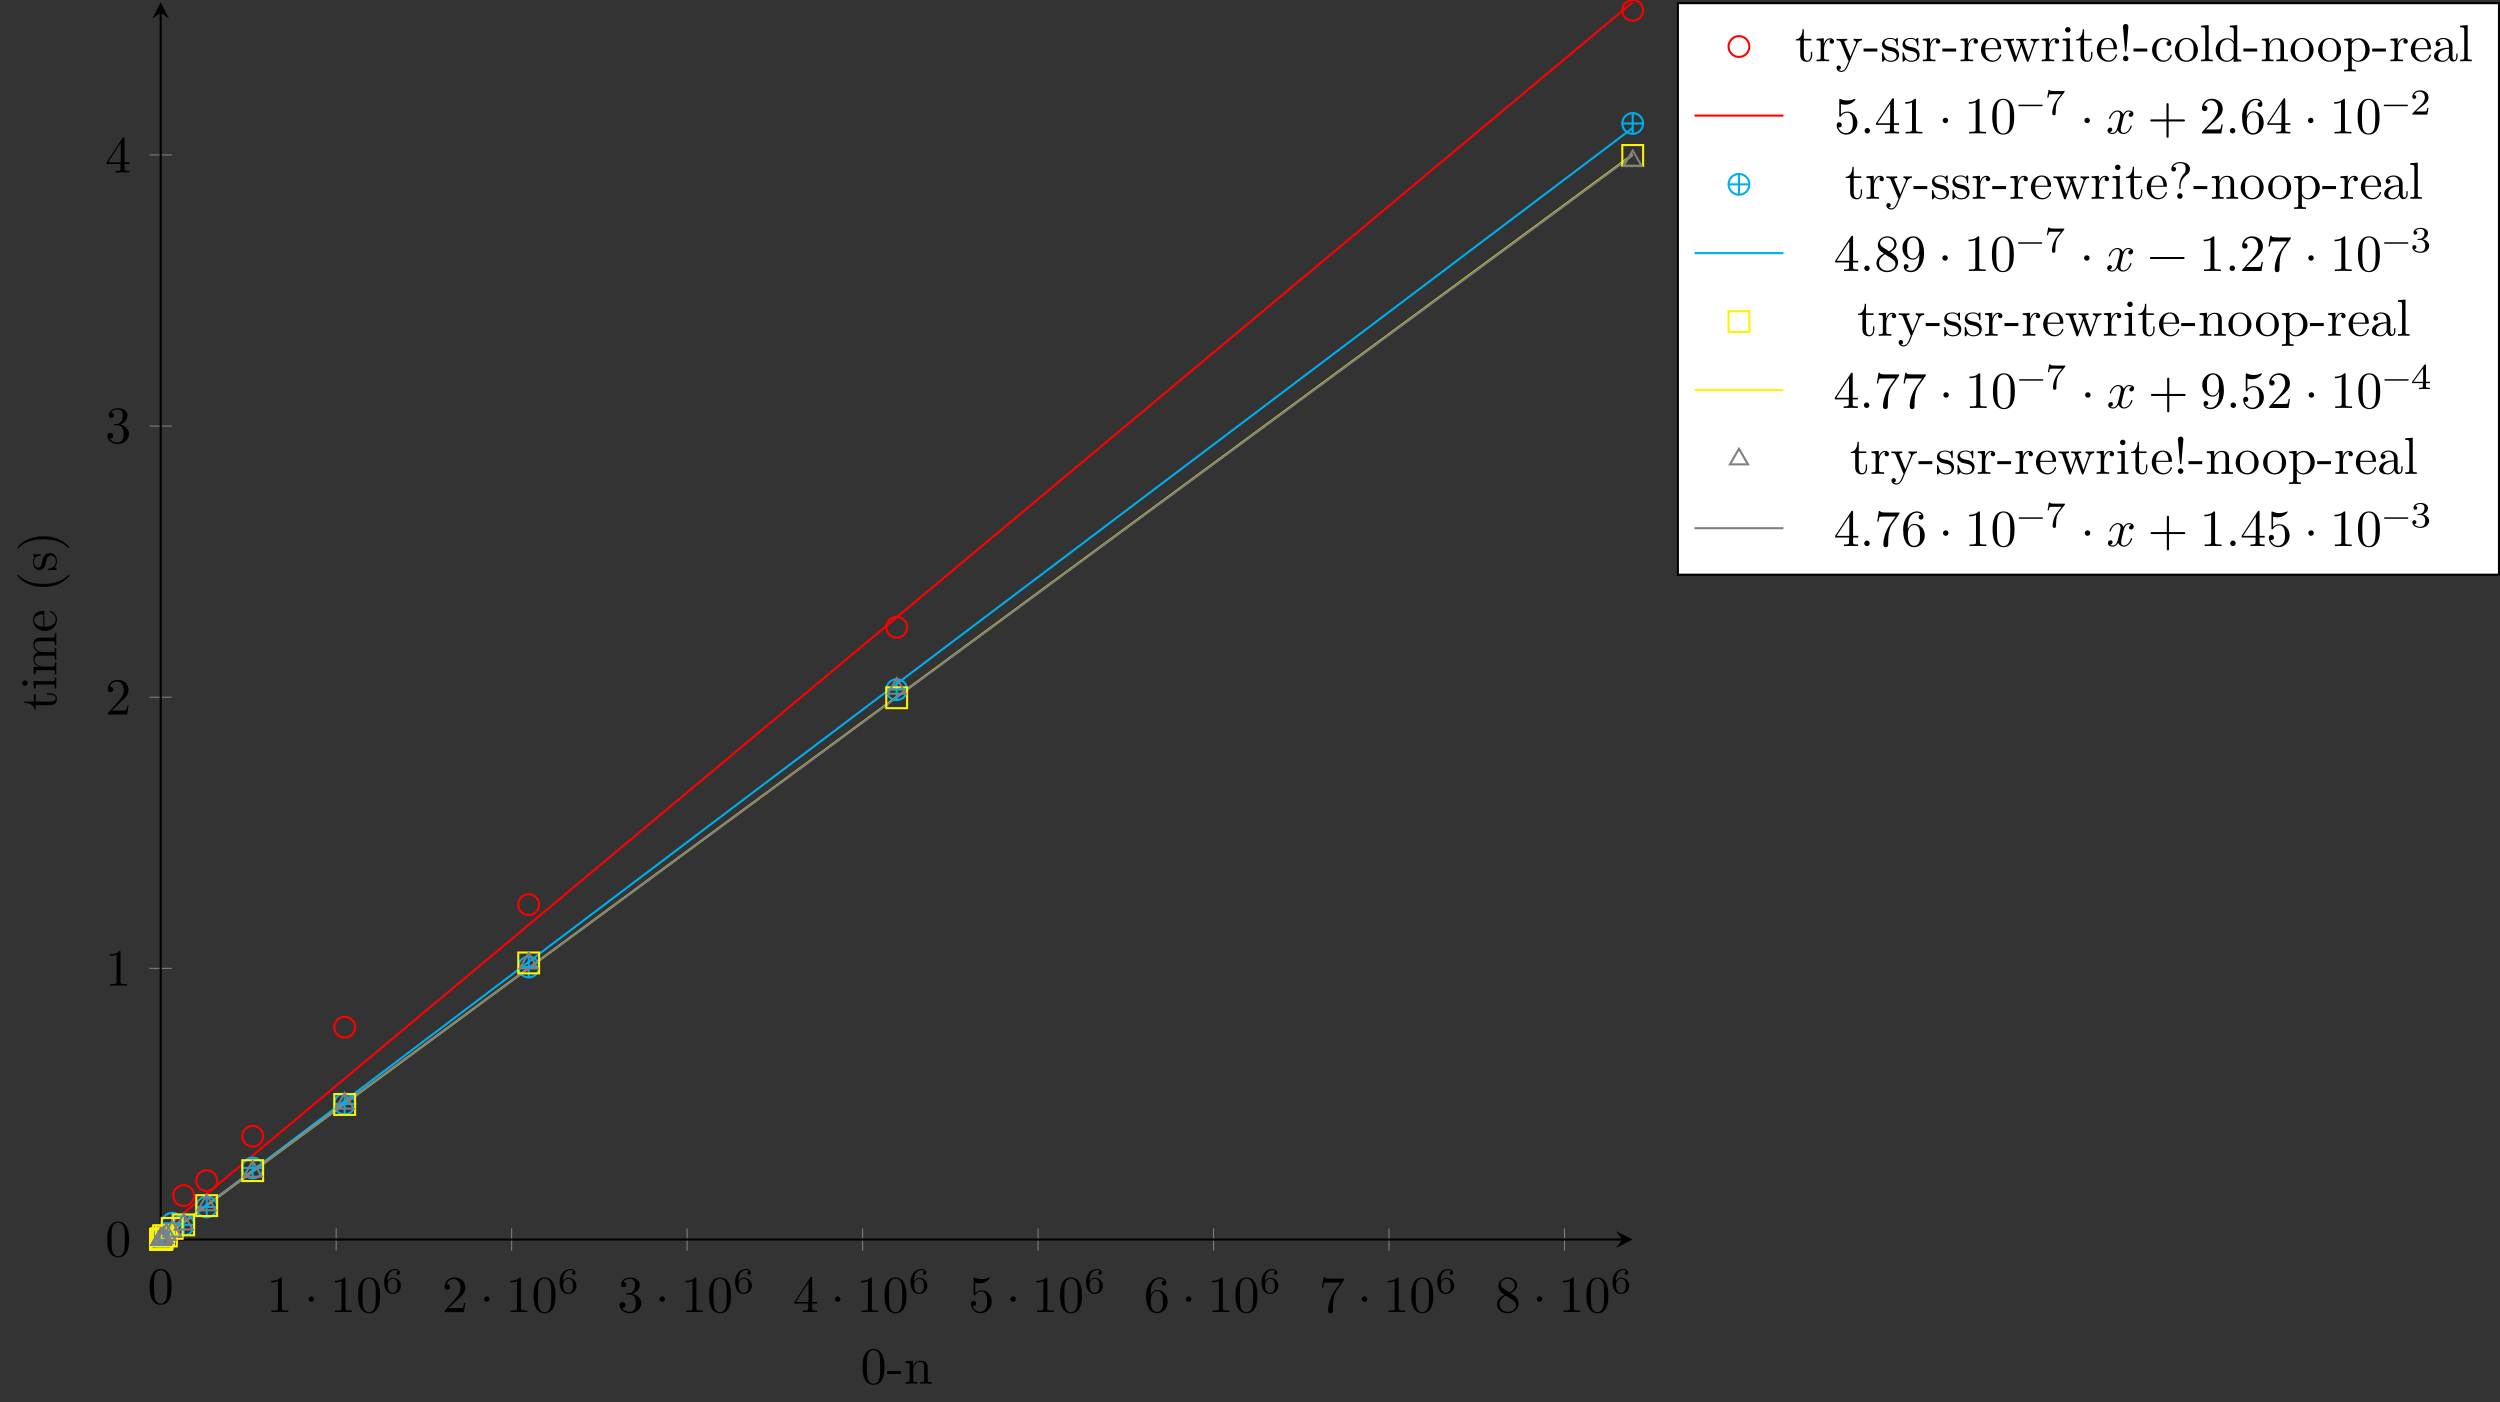 <?xml version="1.0" encoding="UTF-8"?>
<svg xmlns="http://www.w3.org/2000/svg" xmlns:xlink="http://www.w3.org/1999/xlink" width="478.428pt" height="268.342pt" viewBox="0 0 478.428 268.342" version="1.1">
<rect x="0" y="0" width="478.428" height="268.342" fill="#333333" stroke="none"/>
<defs>
<g>
<symbol overflow="visible" id="glyph0-0">
<path style="stroke:none;" d=""/>
</symbol>
<symbol overflow="visible" id="glyph0-1">
<path style="stroke:none;" d="M 4.578 -3.188 C 4.578 -3.984 4.531 -4.781 4.188 -5.516 C 3.734 -6.484 2.906 -6.641 2.5 -6.641 C 1.891 -6.641 1.172 -6.375 0.75 -5.453 C 0.438 -4.766 0.391 -3.984 0.391 -3.188 C 0.391 -2.438 0.422 -1.547 0.844 -0.781 C 1.266 0.016 2 0.219 2.484 0.219 C 3.016 0.219 3.781 0.016 4.219 -0.938 C 4.531 -1.625 4.578 -2.406 4.578 -3.188 Z M 3.766 -3.312 C 3.766 -2.562 3.766 -1.891 3.656 -1.25 C 3.5 -0.297 2.938 0 2.484 0 C 2.094 0 1.5 -0.25 1.328 -1.203 C 1.219 -1.797 1.219 -2.719 1.219 -3.312 C 1.219 -3.953 1.219 -4.609 1.297 -5.141 C 1.484 -6.328 2.234 -6.422 2.484 -6.422 C 2.812 -6.422 3.469 -6.234 3.656 -5.25 C 3.766 -4.688 3.766 -3.938 3.766 -3.312 Z M 3.766 -3.312 "/>
</symbol>
<symbol overflow="visible" id="glyph0-2">
<path style="stroke:none;" d="M 4.172 0 L 4.172 -0.312 L 3.859 -0.312 C 2.953 -0.312 2.938 -0.422 2.938 -0.781 L 2.938 -6.375 C 2.938 -6.625 2.938 -6.641 2.703 -6.641 C 2.078 -6 1.203 -6 0.891 -6 L 0.891 -5.688 C 1.094 -5.688 1.672 -5.688 2.188 -5.953 L 2.188 -0.781 C 2.188 -0.422 2.156 -0.312 1.266 -0.312 L 0.953 -0.312 L 0.953 0 C 1.297 -0.031 2.156 -0.031 2.562 -0.031 C 2.953 -0.031 3.828 -0.031 4.172 0 Z M 4.172 0 "/>
</symbol>
<symbol overflow="visible" id="glyph0-3">
<path style="stroke:none;" d="M 1.906 -2.5 C 1.906 -2.781 1.672 -3.016 1.391 -3.016 C 1.094 -3.016 0.859 -2.781 0.859 -2.5 C 0.859 -2.203 1.094 -1.969 1.391 -1.969 C 1.672 -1.969 1.906 -2.203 1.906 -2.5 Z M 1.906 -2.5 "/>
</symbol>
<symbol overflow="visible" id="glyph0-4">
<path style="stroke:none;" d="M 4.469 -1.734 L 4.234 -1.734 C 4.172 -1.438 4.109 -1 4 -0.844 C 3.938 -0.766 3.281 -0.766 3.062 -0.766 L 1.266 -0.766 L 2.328 -1.797 C 3.875 -3.172 4.469 -3.703 4.469 -4.703 C 4.469 -5.844 3.578 -6.641 2.359 -6.641 C 1.234 -6.641 0.5 -5.719 0.5 -4.828 C 0.5 -4.281 1 -4.281 1.031 -4.281 C 1.203 -4.281 1.547 -4.391 1.547 -4.812 C 1.547 -5.062 1.359 -5.328 1.016 -5.328 C 0.938 -5.328 0.922 -5.328 0.891 -5.312 C 1.109 -5.969 1.656 -6.328 2.234 -6.328 C 3.141 -6.328 3.562 -5.516 3.562 -4.703 C 3.562 -3.906 3.078 -3.125 2.516 -2.5 L 0.609 -0.375 C 0.5 -0.266 0.5 -0.234 0.5 0 L 4.203 0 Z M 4.469 -1.734 "/>
</symbol>
<symbol overflow="visible" id="glyph0-5">
<path style="stroke:none;" d="M 4.562 -1.703 C 4.562 -2.516 3.922 -3.297 2.891 -3.516 C 3.703 -3.781 4.281 -4.469 4.281 -5.266 C 4.281 -6.078 3.406 -6.641 2.453 -6.641 C 1.453 -6.641 0.688 -6.047 0.688 -5.281 C 0.688 -4.953 0.906 -4.766 1.203 -4.766 C 1.5 -4.766 1.703 -4.984 1.703 -5.281 C 1.703 -5.766 1.234 -5.766 1.094 -5.766 C 1.391 -6.266 2.047 -6.391 2.406 -6.391 C 2.828 -6.391 3.375 -6.172 3.375 -5.281 C 3.375 -5.156 3.344 -4.578 3.094 -4.141 C 2.797 -3.656 2.453 -3.625 2.203 -3.625 C 2.125 -3.609 1.891 -3.594 1.812 -3.594 C 1.734 -3.578 1.672 -3.562 1.672 -3.469 C 1.672 -3.359 1.734 -3.359 1.906 -3.359 L 2.344 -3.359 C 3.156 -3.359 3.531 -2.688 3.531 -1.703 C 3.531 -0.344 2.844 -0.062 2.406 -0.062 C 1.969 -0.062 1.219 -0.234 0.875 -0.812 C 1.219 -0.766 1.531 -0.984 1.531 -1.359 C 1.531 -1.719 1.266 -1.922 0.984 -1.922 C 0.734 -1.922 0.422 -1.781 0.422 -1.344 C 0.422 -0.438 1.344 0.219 2.438 0.219 C 3.656 0.219 4.562 -0.688 4.562 -1.703 Z M 4.562 -1.703 "/>
</symbol>
<symbol overflow="visible" id="glyph0-6">
<path style="stroke:none;" d="M 4.688 -1.641 L 4.688 -1.953 L 3.703 -1.953 L 3.703 -6.484 C 3.703 -6.688 3.703 -6.75 3.531 -6.75 C 3.453 -6.75 3.422 -6.75 3.344 -6.625 L 0.281 -1.953 L 0.281 -1.641 L 2.938 -1.641 L 2.938 -0.781 C 2.938 -0.422 2.906 -0.312 2.172 -0.312 L 1.969 -0.312 L 1.969 0 C 2.375 -0.031 2.891 -0.031 3.312 -0.031 C 3.734 -0.031 4.25 -0.031 4.672 0 L 4.672 -0.312 L 4.453 -0.312 C 3.719 -0.312 3.703 -0.422 3.703 -0.781 L 3.703 -1.641 Z M 2.984 -1.953 L 0.562 -1.953 L 2.984 -5.672 Z M 2.984 -1.953 "/>
</symbol>
<symbol overflow="visible" id="glyph0-7">
<path style="stroke:none;" d="M 4.469 -2 C 4.469 -3.188 3.656 -4.188 2.578 -4.188 C 2.109 -4.188 1.672 -4.031 1.312 -3.672 L 1.312 -5.625 C 1.516 -5.562 1.844 -5.5 2.156 -5.5 C 3.391 -5.5 4.094 -6.406 4.094 -6.531 C 4.094 -6.594 4.062 -6.641 3.984 -6.641 C 3.984 -6.641 3.953 -6.641 3.906 -6.609 C 3.703 -6.516 3.219 -6.312 2.547 -6.312 C 2.156 -6.312 1.688 -6.391 1.219 -6.594 C 1.141 -6.625 1.109 -6.625 1.109 -6.625 C 1 -6.625 1 -6.547 1 -6.391 L 1 -3.438 C 1 -3.266 1 -3.188 1.141 -3.188 C 1.219 -3.188 1.234 -3.203 1.281 -3.266 C 1.391 -3.422 1.75 -3.969 2.562 -3.969 C 3.078 -3.969 3.328 -3.516 3.406 -3.328 C 3.562 -2.953 3.594 -2.578 3.594 -2.078 C 3.594 -1.719 3.594 -1.125 3.344 -0.703 C 3.109 -0.312 2.734 -0.062 2.281 -0.062 C 1.562 -0.062 0.984 -0.594 0.812 -1.172 C 0.844 -1.172 0.875 -1.156 0.984 -1.156 C 1.312 -1.156 1.484 -1.406 1.484 -1.641 C 1.484 -1.891 1.312 -2.141 0.984 -2.141 C 0.844 -2.141 0.5 -2.062 0.5 -1.609 C 0.5 -0.75 1.188 0.219 2.297 0.219 C 3.453 0.219 4.469 -0.734 4.469 -2 Z M 4.469 -2 "/>
</symbol>
<symbol overflow="visible" id="glyph0-8">
<path style="stroke:none;" d="M 4.562 -2.031 C 4.562 -3.297 3.672 -4.25 2.562 -4.25 C 1.891 -4.25 1.516 -3.75 1.312 -3.266 L 1.312 -3.516 C 1.312 -6.031 2.547 -6.391 3.062 -6.391 C 3.297 -6.391 3.719 -6.328 3.938 -5.984 C 3.781 -5.984 3.391 -5.984 3.391 -5.547 C 3.391 -5.234 3.625 -5.078 3.844 -5.078 C 4 -5.078 4.312 -5.172 4.312 -5.562 C 4.312 -6.156 3.875 -6.641 3.047 -6.641 C 1.766 -6.641 0.422 -5.359 0.422 -3.156 C 0.422 -0.484 1.578 0.219 2.5 0.219 C 3.609 0.219 4.562 -0.719 4.562 -2.031 Z M 3.656 -2.047 C 3.656 -1.562 3.656 -1.062 3.484 -0.703 C 3.188 -0.109 2.734 -0.062 2.5 -0.062 C 1.875 -0.062 1.578 -0.656 1.516 -0.812 C 1.328 -1.281 1.328 -2.078 1.328 -2.25 C 1.328 -3.031 1.656 -4.031 2.547 -4.031 C 2.719 -4.031 3.172 -4.031 3.484 -3.406 C 3.656 -3.047 3.656 -2.531 3.656 -2.047 Z M 3.656 -2.047 "/>
</symbol>
<symbol overflow="visible" id="glyph0-9">
<path style="stroke:none;" d="M 4.828 -6.422 L 2.406 -6.422 C 1.203 -6.422 1.172 -6.547 1.141 -6.734 L 0.891 -6.734 L 0.562 -4.688 L 0.812 -4.688 C 0.844 -4.844 0.922 -5.469 1.062 -5.594 C 1.125 -5.656 1.906 -5.656 2.031 -5.656 L 4.094 -5.656 L 2.984 -4.078 C 2.078 -2.734 1.75 -1.344 1.75 -0.328 C 1.75 -0.234 1.75 0.219 2.219 0.219 C 2.672 0.219 2.672 -0.234 2.672 -0.328 L 2.672 -0.844 C 2.672 -1.391 2.703 -1.938 2.781 -2.469 C 2.828 -2.703 2.953 -3.562 3.406 -4.172 L 4.75 -6.078 C 4.828 -6.188 4.828 -6.203 4.828 -6.422 Z M 4.828 -6.422 "/>
</symbol>
<symbol overflow="visible" id="glyph0-10">
<path style="stroke:none;" d="M 4.562 -1.672 C 4.562 -2.031 4.453 -2.484 4.062 -2.906 C 3.875 -3.109 3.719 -3.203 3.078 -3.609 C 3.797 -3.984 4.281 -4.5 4.281 -5.156 C 4.281 -6.078 3.406 -6.641 2.5 -6.641 C 1.5 -6.641 0.688 -5.906 0.688 -4.969 C 0.688 -4.797 0.703 -4.344 1.125 -3.875 C 1.234 -3.766 1.609 -3.516 1.859 -3.344 C 1.281 -3.047 0.422 -2.5 0.422 -1.5 C 0.422 -0.453 1.438 0.219 2.484 0.219 C 3.609 0.219 4.562 -0.609 4.562 -1.672 Z M 3.844 -5.156 C 3.844 -4.578 3.453 -4.109 2.859 -3.766 L 1.625 -4.562 C 1.172 -4.859 1.125 -5.188 1.125 -5.359 C 1.125 -5.969 1.781 -6.391 2.484 -6.391 C 3.203 -6.391 3.844 -5.875 3.844 -5.156 Z M 4.062 -1.312 C 4.062 -0.578 3.312 -0.062 2.5 -0.062 C 1.641 -0.062 0.922 -0.672 0.922 -1.5 C 0.922 -2.078 1.234 -2.719 2.078 -3.188 L 3.312 -2.406 C 3.594 -2.219 4.062 -1.922 4.062 -1.312 Z M 4.062 -1.312 "/>
</symbol>
<symbol overflow="visible" id="glyph0-11">
<path style="stroke:none;" d="M 1.906 -0.531 C 1.906 -0.812 1.672 -1.062 1.391 -1.062 C 1.094 -1.062 0.859 -0.812 0.859 -0.531 C 0.859 -0.234 1.094 0 1.391 0 C 1.672 0 1.906 -0.234 1.906 -0.531 Z M 1.906 -0.531 "/>
</symbol>
<symbol overflow="visible" id="glyph0-12">
<path style="stroke:none;" d="M 5.25 -3.75 C 5.25 -4.266 4.672 -4.406 4.328 -4.406 C 3.75 -4.406 3.406 -3.875 3.281 -3.656 C 3.031 -4.312 2.5 -4.406 2.203 -4.406 C 1.172 -4.406 0.594 -3.125 0.594 -2.875 C 0.594 -2.766 0.719 -2.766 0.719 -2.766 C 0.797 -2.766 0.828 -2.797 0.844 -2.875 C 1.188 -3.938 1.844 -4.188 2.188 -4.188 C 2.375 -4.188 2.719 -4.094 2.719 -3.516 C 2.719 -3.203 2.547 -2.547 2.188 -1.141 C 2.031 -0.531 1.672 -0.109 1.234 -0.109 C 1.172 -0.109 0.953 -0.109 0.734 -0.234 C 0.984 -0.297 1.203 -0.5 1.203 -0.781 C 1.203 -1.047 0.984 -1.125 0.844 -1.125 C 0.531 -1.125 0.297 -0.875 0.297 -0.547 C 0.297 -0.094 0.781 0.109 1.219 0.109 C 1.891 0.109 2.25 -0.594 2.266 -0.641 C 2.391 -0.281 2.75 0.109 3.344 0.109 C 4.375 0.109 4.938 -1.172 4.938 -1.422 C 4.938 -1.531 4.859 -1.531 4.828 -1.531 C 4.734 -1.531 4.719 -1.484 4.688 -1.422 C 4.359 -0.344 3.688 -0.109 3.375 -0.109 C 2.984 -0.109 2.828 -0.422 2.828 -0.766 C 2.828 -0.984 2.875 -1.203 2.984 -1.641 L 3.328 -3.016 C 3.391 -3.266 3.625 -4.188 4.312 -4.188 C 4.359 -4.188 4.609 -4.188 4.812 -4.062 C 4.531 -4 4.344 -3.766 4.344 -3.516 C 4.344 -3.359 4.453 -3.172 4.719 -3.172 C 4.938 -3.172 5.25 -3.344 5.25 -3.75 Z M 5.25 -3.75 "/>
</symbol>
<symbol overflow="visible" id="glyph0-13">
<path style="stroke:none;" d="M 7.203 -2.5 C 7.203 -2.609 7.109 -2.688 7 -2.688 L 4.078 -2.688 L 4.078 -5.609 C 4.078 -5.719 3.984 -5.812 3.875 -5.812 C 3.766 -5.812 3.672 -5.719 3.672 -5.609 L 3.672 -2.688 L 0.75 -2.688 C 0.641 -2.688 0.562 -2.609 0.562 -2.5 C 0.562 -2.375 0.641 -2.297 0.75 -2.297 L 3.672 -2.297 L 3.672 0.625 C 3.672 0.734 3.766 0.828 3.875 0.828 C 3.984 0.828 4.078 0.734 4.078 0.625 L 4.078 -2.297 L 7 -2.297 C 7.109 -2.297 7.203 -2.375 7.203 -2.5 Z M 7.203 -2.5 "/>
</symbol>
<symbol overflow="visible" id="glyph0-14">
<path style="stroke:none;" d="M 4.562 -3.281 C 4.562 -5.969 3.406 -6.641 2.516 -6.641 C 1.969 -6.641 1.484 -6.453 1.062 -6.016 C 0.641 -5.562 0.422 -5.141 0.422 -4.391 C 0.422 -3.156 1.297 -2.172 2.406 -2.172 C 3.016 -2.172 3.422 -2.594 3.656 -3.172 L 3.656 -2.844 C 3.656 -0.516 2.625 -0.062 2.047 -0.062 C 1.875 -0.062 1.328 -0.078 1.062 -0.422 C 1.5 -0.422 1.578 -0.703 1.578 -0.875 C 1.578 -1.188 1.344 -1.328 1.125 -1.328 C 0.969 -1.328 0.672 -1.25 0.672 -0.859 C 0.672 -0.188 1.203 0.219 2.047 0.219 C 3.344 0.219 4.562 -1.141 4.562 -3.281 Z M 3.641 -4.203 C 3.641 -3.375 3.297 -2.406 2.422 -2.406 C 2.266 -2.406 1.797 -2.406 1.5 -3.031 C 1.312 -3.406 1.312 -3.891 1.312 -4.391 C 1.312 -4.922 1.312 -5.391 1.531 -5.766 C 1.797 -6.266 2.172 -6.391 2.516 -6.391 C 2.984 -6.391 3.312 -6.047 3.484 -5.609 C 3.594 -5.281 3.641 -4.656 3.641 -4.203 Z M 3.641 -4.203 "/>
</symbol>
<symbol overflow="visible" id="glyph0-15">
<path style="stroke:none;" d="M 7.203 -2.5 C 7.203 -2.609 7.109 -2.688 7 -2.688 L 0.75 -2.688 C 0.641 -2.688 0.562 -2.609 0.562 -2.5 C 0.562 -2.375 0.641 -2.297 0.75 -2.297 L 7 -2.297 C 7.109 -2.297 7.203 -2.375 7.203 -2.5 Z M 7.203 -2.5 "/>
</symbol>
<symbol overflow="visible" id="glyph1-0">
<path style="stroke:none;" d=""/>
</symbol>
<symbol overflow="visible" id="glyph1-1">
<path style="stroke:none;" d="M 3.594 -1.422 C 3.594 -2.312 2.891 -2.969 2.062 -2.969 C 1.516 -2.969 1.203 -2.594 1.047 -2.281 C 1.047 -2.859 1.094 -3.375 1.359 -3.797 C 1.594 -4.172 1.984 -4.438 2.422 -4.438 C 2.641 -4.438 2.906 -4.375 3.047 -4.188 C 2.875 -4.172 2.734 -4.062 2.734 -3.859 C 2.734 -3.688 2.844 -3.531 3.062 -3.531 C 3.266 -3.531 3.391 -3.672 3.391 -3.875 C 3.391 -4.281 3.094 -4.641 2.406 -4.641 C 1.406 -4.641 0.375 -3.719 0.375 -2.219 C 0.375 -0.406 1.234 0.141 2 0.141 C 2.844 0.141 3.594 -0.516 3.594 -1.422 Z M 2.922 -1.422 C 2.922 -1.031 2.922 -0.734 2.734 -0.469 C 2.562 -0.219 2.344 -0.078 2 -0.078 C 1.641 -0.078 1.375 -0.281 1.234 -0.594 C 1.125 -0.797 1.062 -1.156 1.062 -1.578 C 1.062 -2.25 1.469 -2.766 2.031 -2.766 C 2.359 -2.766 2.562 -2.641 2.75 -2.391 C 2.906 -2.125 2.922 -1.828 2.922 -1.422 Z M 2.922 -1.422 "/>
</symbol>
<symbol overflow="visible" id="glyph1-2">
<path style="stroke:none;" d="M 5.047 -1.75 C 5.047 -1.828 4.984 -1.891 4.906 -1.891 L 0.531 -1.891 C 0.453 -1.891 0.391 -1.828 0.391 -1.75 C 0.391 -1.672 0.453 -1.609 0.531 -1.609 L 4.906 -1.609 C 4.984 -1.609 5.047 -1.672 5.047 -1.75 Z M 5.047 -1.75 "/>
</symbol>
<symbol overflow="visible" id="glyph1-3">
<path style="stroke:none;" d="M 3.812 -4.5 L 1.984 -4.5 C 1.703 -4.5 1.625 -4.5 1.375 -4.531 C 1 -4.547 0.984 -4.609 0.969 -4.719 L 0.734 -4.719 L 0.484 -3.234 L 0.719 -3.234 C 0.734 -3.328 0.812 -3.797 0.922 -3.859 C 0.984 -3.906 1.547 -3.906 1.641 -3.906 L 3.172 -3.906 L 2.438 -2.984 C 1.531 -1.781 1.453 -0.672 1.453 -0.266 C 1.453 -0.188 1.453 0.141 1.781 0.141 C 2.109 0.141 2.109 -0.172 2.109 -0.266 L 2.109 -0.547 C 2.109 -1.906 2.391 -2.516 2.688 -2.906 L 3.734 -4.219 C 3.812 -4.297 3.812 -4.312 3.812 -4.5 Z M 3.812 -4.5 "/>
</symbol>
<symbol overflow="visible" id="glyph1-4">
<path style="stroke:none;" d="M 3.531 -1.266 L 3.297 -1.266 C 3.266 -1.125 3.203 -0.703 3.109 -0.641 C 3.047 -0.594 2.516 -0.594 2.422 -0.594 L 1.125 -0.594 C 1.859 -1.25 2.109 -1.438 2.531 -1.766 C 3.047 -2.172 3.531 -2.609 3.531 -3.281 C 3.531 -4.125 2.781 -4.641 1.891 -4.641 C 1.031 -4.641 0.438 -4.031 0.438 -3.391 C 0.438 -3.031 0.734 -3 0.812 -3 C 0.984 -3 1.188 -3.109 1.188 -3.359 C 1.188 -3.5 1.125 -3.734 0.766 -3.734 C 0.984 -4.234 1.453 -4.391 1.781 -4.391 C 2.484 -4.391 2.844 -3.844 2.844 -3.281 C 2.844 -2.672 2.422 -2.188 2.188 -1.938 L 0.516 -0.266 C 0.438 -0.203 0.438 -0.203 0.438 0 L 3.312 0 Z M 3.531 -1.266 "/>
</symbol>
<symbol overflow="visible" id="glyph1-5">
<path style="stroke:none;" d="M 3.594 -1.203 C 3.594 -1.75 3.141 -2.297 2.375 -2.453 C 3.109 -2.719 3.375 -3.25 3.375 -3.672 C 3.375 -4.219 2.734 -4.641 1.969 -4.641 C 1.188 -4.641 0.594 -4.266 0.594 -3.703 C 0.594 -3.469 0.75 -3.328 0.953 -3.328 C 1.172 -3.328 1.312 -3.5 1.312 -3.688 C 1.312 -3.891 1.172 -4.031 0.953 -4.047 C 1.203 -4.359 1.688 -4.438 1.938 -4.438 C 2.25 -4.438 2.703 -4.281 2.703 -3.672 C 2.703 -3.375 2.594 -3.062 2.422 -2.844 C 2.188 -2.578 1.984 -2.562 1.641 -2.547 C 1.469 -2.531 1.453 -2.531 1.422 -2.516 C 1.422 -2.516 1.344 -2.5 1.344 -2.438 C 1.344 -2.328 1.406 -2.328 1.531 -2.328 L 1.906 -2.328 C 2.453 -2.328 2.844 -1.953 2.844 -1.203 C 2.844 -0.344 2.344 -0.078 1.938 -0.078 C 1.656 -0.078 1.047 -0.156 0.75 -0.578 C 1.078 -0.594 1.156 -0.812 1.156 -0.969 C 1.156 -1.188 0.984 -1.344 0.766 -1.344 C 0.578 -1.344 0.375 -1.234 0.375 -0.938 C 0.375 -0.281 1.109 0.141 1.953 0.141 C 2.922 0.141 3.594 -0.516 3.594 -1.203 Z M 3.594 -1.203 "/>
</symbol>
<symbol overflow="visible" id="glyph1-6">
<path style="stroke:none;" d="M 3.688 -1.141 L 3.688 -1.391 L 2.922 -1.391 L 2.922 -4.516 C 2.922 -4.656 2.922 -4.703 2.766 -4.703 C 2.688 -4.703 2.656 -4.703 2.578 -4.609 L 0.266 -1.391 L 0.266 -1.141 L 2.328 -1.141 L 2.328 -0.578 C 2.328 -0.328 2.328 -0.25 1.766 -0.25 L 1.578 -0.25 L 1.578 0 L 2.625 -0.031 L 3.672 0 L 3.672 -0.25 L 3.484 -0.25 C 2.922 -0.25 2.922 -0.328 2.922 -0.578 L 2.922 -1.141 Z M 2.375 -1.391 L 0.531 -1.391 L 2.375 -3.953 Z M 2.375 -1.391 "/>
</symbol>
<symbol overflow="visible" id="glyph2-0">
<path style="stroke:none;" d=""/>
</symbol>
<symbol overflow="visible" id="glyph2-1">
<path style="stroke:none;" d="M 4.578 -3.188 C 4.578 -3.984 4.531 -4.781 4.188 -5.516 C 3.734 -6.484 2.906 -6.641 2.5 -6.641 C 1.891 -6.641 1.172 -6.375 0.75 -5.453 C 0.438 -4.766 0.391 -3.984 0.391 -3.188 C 0.391 -2.438 0.422 -1.547 0.844 -0.781 C 1.266 0.016 2 0.219 2.484 0.219 C 3.016 0.219 3.781 0.016 4.219 -0.938 C 4.531 -1.625 4.578 -2.406 4.578 -3.188 Z M 3.766 -3.312 C 3.766 -2.562 3.766 -1.891 3.656 -1.25 C 3.5 -0.297 2.938 0 2.484 0 C 2.094 0 1.5 -0.25 1.328 -1.203 C 1.219 -1.797 1.219 -2.719 1.219 -3.312 C 1.219 -3.953 1.219 -4.609 1.297 -5.141 C 1.484 -6.328 2.234 -6.422 2.484 -6.422 C 2.812 -6.422 3.469 -6.234 3.656 -5.25 C 3.766 -4.688 3.766 -3.938 3.766 -3.312 Z M 3.766 -3.312 "/>
</symbol>
<symbol overflow="visible" id="glyph2-2">
<path style="stroke:none;" d="M 2.75 -1.859 L 2.75 -2.438 L 0.109 -2.438 L 0.109 -1.859 Z M 2.75 -1.859 "/>
</symbol>
<symbol overflow="visible" id="glyph2-3">
<path style="stroke:none;" d="M 5.328 0 L 5.328 -0.312 C 4.812 -0.312 4.562 -0.312 4.562 -0.609 L 4.562 -2.516 C 4.562 -3.375 4.562 -3.672 4.25 -4.031 C 4.109 -4.203 3.781 -4.406 3.203 -4.406 C 2.469 -4.406 2 -3.984 1.719 -3.359 L 1.719 -4.406 L 0.312 -4.297 L 0.312 -3.984 C 1.016 -3.984 1.094 -3.922 1.094 -3.422 L 1.094 -0.75 C 1.094 -0.312 0.984 -0.312 0.312 -0.312 L 0.312 0 L 1.453 -0.031 L 2.562 0 L 2.562 -0.312 C 1.891 -0.312 1.781 -0.312 1.781 -0.75 L 1.781 -2.594 C 1.781 -3.625 2.5 -4.188 3.125 -4.188 C 3.766 -4.188 3.875 -3.656 3.875 -3.078 L 3.875 -0.75 C 3.875 -0.312 3.766 -0.312 3.094 -0.312 L 3.094 0 L 4.219 -0.031 Z M 5.328 0 "/>
</symbol>
<symbol overflow="visible" id="glyph2-4">
<path style="stroke:none;" d="M 3.312 -1.234 L 3.312 -1.797 L 3.062 -1.797 L 3.062 -1.25 C 3.062 -0.516 2.766 -0.141 2.391 -0.141 C 1.719 -0.141 1.719 -1.047 1.719 -1.219 L 1.719 -3.984 L 3.156 -3.984 L 3.156 -4.297 L 1.719 -4.297 L 1.719 -6.125 L 1.469 -6.125 C 1.469 -5.312 1.172 -4.25 0.188 -4.203 L 0.188 -3.984 L 1.031 -3.984 L 1.031 -1.234 C 1.031 -0.016 1.969 0.109 2.328 0.109 C 3.031 0.109 3.312 -0.594 3.312 -1.234 Z M 3.312 -1.234 "/>
</symbol>
<symbol overflow="visible" id="glyph2-5">
<path style="stroke:none;" d="M 3.625 -3.797 C 3.625 -4.109 3.312 -4.406 2.891 -4.406 C 2.156 -4.406 1.797 -3.734 1.672 -3.312 L 1.672 -4.406 L 0.281 -4.297 L 0.281 -3.984 C 0.984 -3.984 1.062 -3.922 1.062 -3.422 L 1.062 -0.75 C 1.062 -0.312 0.953 -0.312 0.281 -0.312 L 0.281 0 L 1.422 -0.031 C 1.812 -0.031 2.281 -0.031 2.688 0 L 2.688 -0.312 L 2.469 -0.312 C 1.734 -0.312 1.719 -0.422 1.719 -0.781 L 1.719 -2.312 C 1.719 -3.297 2.141 -4.188 2.891 -4.188 C 2.953 -4.188 2.984 -4.188 3 -4.172 C 2.969 -4.172 2.766 -4.047 2.766 -3.781 C 2.766 -3.516 2.984 -3.359 3.203 -3.359 C 3.375 -3.359 3.625 -3.484 3.625 -3.797 Z M 3.625 -3.797 "/>
</symbol>
<symbol overflow="visible" id="glyph2-6">
<path style="stroke:none;" d="M 5.062 -3.984 L 5.062 -4.297 C 4.828 -4.281 4.547 -4.266 4.312 -4.266 L 3.453 -4.297 L 3.453 -3.984 C 3.766 -3.984 3.922 -3.812 3.922 -3.562 C 3.922 -3.453 3.906 -3.438 3.859 -3.312 L 2.844 -0.875 L 1.75 -3.547 C 1.703 -3.656 1.688 -3.688 1.688 -3.734 C 1.688 -3.984 2.047 -3.984 2.25 -3.984 L 2.25 -4.297 L 1.156 -4.266 C 0.891 -4.266 0.484 -4.281 0.188 -4.297 L 0.188 -3.984 C 0.672 -3.984 0.859 -3.984 1 -3.641 L 2.5 0 L 2.25 0.594 C 2.031 1.141 1.75 1.828 1.109 1.828 C 1.062 1.828 0.828 1.828 0.641 1.641 C 0.953 1.609 1.031 1.391 1.031 1.219 C 1.031 0.969 0.844 0.812 0.609 0.812 C 0.406 0.812 0.188 0.938 0.188 1.234 C 0.188 1.688 0.609 2.047 1.109 2.047 C 1.734 2.047 2.141 1.469 2.375 0.906 L 4.141 -3.344 C 4.391 -3.984 4.906 -3.984 5.062 -3.984 Z M 5.062 -3.984 "/>
</symbol>
<symbol overflow="visible" id="glyph2-7">
<path style="stroke:none;" d="M 3.594 -1.281 C 3.594 -1.797 3.297 -2.109 3.172 -2.219 C 2.844 -2.547 2.453 -2.625 2.031 -2.703 C 1.469 -2.812 0.812 -2.938 0.812 -3.516 C 0.812 -3.875 1.062 -4.281 1.922 -4.281 C 3.016 -4.281 3.078 -3.375 3.094 -3.078 C 3.094 -2.984 3.203 -2.984 3.203 -2.984 C 3.344 -2.984 3.344 -3.031 3.344 -3.219 L 3.344 -4.234 C 3.344 -4.391 3.344 -4.469 3.234 -4.469 C 3.188 -4.469 3.156 -4.469 3.031 -4.344 C 3 -4.312 2.906 -4.219 2.859 -4.188 C 2.484 -4.469 2.078 -4.469 1.922 -4.469 C 0.703 -4.469 0.328 -3.797 0.328 -3.234 C 0.328 -2.891 0.484 -2.609 0.75 -2.391 C 1.078 -2.141 1.359 -2.078 2.078 -1.938 C 2.297 -1.891 3.109 -1.734 3.109 -1.016 C 3.109 -0.516 2.766 -0.109 1.984 -0.109 C 1.141 -0.109 0.781 -0.672 0.594 -1.531 C 0.562 -1.656 0.562 -1.688 0.453 -1.688 C 0.328 -1.688 0.328 -1.625 0.328 -1.453 L 0.328 -0.125 C 0.328 0.047 0.328 0.109 0.438 0.109 C 0.484 0.109 0.5 0.094 0.688 -0.094 C 0.703 -0.109 0.703 -0.125 0.891 -0.312 C 1.328 0.094 1.781 0.109 1.984 0.109 C 3.125 0.109 3.594 -0.562 3.594 -1.281 Z M 3.594 -1.281 "/>
</symbol>
<symbol overflow="visible" id="glyph2-8">
<path style="stroke:none;" d="M 4.141 -1.188 C 4.141 -1.281 4.062 -1.312 4 -1.312 C 3.922 -1.312 3.891 -1.25 3.875 -1.172 C 3.531 -0.141 2.625 -0.141 2.531 -0.141 C 2.031 -0.141 1.641 -0.438 1.406 -0.812 C 1.109 -1.281 1.109 -1.938 1.109 -2.297 L 3.891 -2.297 C 4.109 -2.297 4.141 -2.297 4.141 -2.516 C 4.141 -3.5 3.594 -4.469 2.359 -4.469 C 1.203 -4.469 0.281 -3.438 0.281 -2.188 C 0.281 -0.859 1.328 0.109 2.469 0.109 C 3.688 0.109 4.141 -1 4.141 -1.188 Z M 3.484 -2.516 L 1.109 -2.516 C 1.172 -4 2.016 -4.25 2.359 -4.25 C 3.375 -4.25 3.484 -2.906 3.484 -2.516 Z M 3.484 -2.516 "/>
</symbol>
<symbol overflow="visible" id="glyph2-9">
<path style="stroke:none;" d="M 7.016 -3.984 L 7.016 -4.297 C 6.781 -4.281 6.5 -4.266 6.281 -4.266 L 5.359 -4.297 L 5.359 -3.984 C 5.719 -3.984 5.938 -3.797 5.938 -3.516 C 5.938 -3.453 5.938 -3.422 5.875 -3.297 L 4.969 -0.75 L 3.984 -3.531 C 3.953 -3.656 3.938 -3.672 3.938 -3.719 C 3.938 -3.984 4.328 -3.984 4.531 -3.984 L 4.531 -4.297 L 3.484 -4.266 C 3.188 -4.266 2.906 -4.281 2.609 -4.297 L 2.609 -3.984 C 2.969 -3.984 3.125 -3.969 3.234 -3.844 C 3.281 -3.781 3.391 -3.484 3.453 -3.297 L 2.609 -0.875 L 1.656 -3.531 C 1.609 -3.656 1.609 -3.672 1.609 -3.719 C 1.609 -3.984 2 -3.984 2.188 -3.984 L 2.188 -4.297 L 1.109 -4.266 L 0.172 -4.297 L 0.172 -3.984 C 0.672 -3.984 0.797 -3.953 0.922 -3.641 L 2.172 -0.109 C 2.219 0.031 2.25 0.109 2.375 0.109 C 2.516 0.109 2.531 0.047 2.578 -0.094 L 3.594 -2.906 L 4.609 -0.078 C 4.641 0.031 4.672 0.109 4.812 0.109 C 4.938 0.109 4.969 0.016 5 -0.078 L 6.172 -3.344 C 6.344 -3.844 6.656 -3.984 7.016 -3.984 Z M 7.016 -3.984 "/>
</symbol>
<symbol overflow="visible" id="glyph2-10">
<path style="stroke:none;" d="M 2.469 0 L 2.469 -0.312 C 1.797 -0.312 1.766 -0.359 1.766 -0.75 L 1.766 -4.406 L 0.375 -4.297 L 0.375 -3.984 C 1.016 -3.984 1.109 -3.922 1.109 -3.438 L 1.109 -0.75 C 1.109 -0.312 1 -0.312 0.328 -0.312 L 0.328 0 L 1.422 -0.031 C 1.781 -0.031 2.125 -0.016 2.469 0 Z M 1.906 -6.016 C 1.906 -6.297 1.688 -6.547 1.391 -6.547 C 1.047 -6.547 0.844 -6.266 0.844 -6.016 C 0.844 -5.75 1.078 -5.5 1.375 -5.5 C 1.719 -5.5 1.906 -5.766 1.906 -6.016 Z M 1.906 -6.016 "/>
</symbol>
<symbol overflow="visible" id="glyph2-11">
<path style="stroke:none;" d="M 1.906 -6.625 C 1.906 -6.953 1.641 -7.141 1.391 -7.141 C 1.125 -7.141 0.859 -6.953 0.859 -6.625 L 1.25 -2.094 C 1.25 -1.938 1.266 -1.859 1.391 -1.859 C 1.484 -1.859 1.516 -1.906 1.531 -2.078 Z M 1.906 -0.531 C 1.906 -0.812 1.672 -1.062 1.391 -1.062 C 1.094 -1.062 0.859 -0.812 0.859 -0.531 C 0.859 -0.234 1.094 0 1.391 0 C 1.672 0 1.906 -0.234 1.906 -0.531 Z M 1.906 -0.531 "/>
</symbol>
<symbol overflow="visible" id="glyph2-12">
<path style="stroke:none;" d="M 4.141 -1.188 C 4.141 -1.281 4.031 -1.281 4 -1.281 C 3.922 -1.281 3.891 -1.25 3.875 -1.188 C 3.594 -0.266 2.938 -0.141 2.578 -0.141 C 2.047 -0.141 1.172 -0.562 1.172 -2.172 C 1.172 -3.797 1.984 -4.219 2.516 -4.219 C 2.609 -4.219 3.234 -4.203 3.578 -3.844 C 3.172 -3.812 3.109 -3.516 3.109 -3.391 C 3.109 -3.125 3.297 -2.938 3.562 -2.938 C 3.828 -2.938 4.031 -3.094 4.031 -3.406 C 4.031 -4.078 3.266 -4.469 2.5 -4.469 C 1.25 -4.469 0.344 -3.391 0.344 -2.156 C 0.344 -0.875 1.328 0.109 2.484 0.109 C 3.812 0.109 4.141 -1.094 4.141 -1.188 Z M 4.141 -1.188 "/>
</symbol>
<symbol overflow="visible" id="glyph2-13">
<path style="stroke:none;" d="M 4.688 -2.141 C 4.688 -3.406 3.703 -4.469 2.5 -4.469 C 1.25 -4.469 0.281 -3.375 0.281 -2.141 C 0.281 -0.844 1.312 0.109 2.484 0.109 C 3.688 0.109 4.688 -0.875 4.688 -2.141 Z M 3.875 -2.219 C 3.875 -1.859 3.875 -1.312 3.656 -0.875 C 3.422 -0.422 2.984 -0.141 2.5 -0.141 C 2.062 -0.141 1.625 -0.344 1.359 -0.812 C 1.109 -1.25 1.109 -1.859 1.109 -2.219 C 1.109 -2.609 1.109 -3.141 1.344 -3.578 C 1.609 -4.031 2.078 -4.25 2.484 -4.25 C 2.922 -4.25 3.344 -4.031 3.609 -3.594 C 3.875 -3.172 3.875 -2.594 3.875 -2.219 Z M 3.875 -2.219 "/>
</symbol>
<symbol overflow="visible" id="glyph2-14">
<path style="stroke:none;" d="M 2.547 0 L 2.547 -0.312 C 1.875 -0.312 1.766 -0.312 1.766 -0.75 L 1.766 -6.922 L 0.328 -6.812 L 0.328 -6.5 C 1.031 -6.5 1.109 -6.438 1.109 -5.938 L 1.109 -0.75 C 1.109 -0.312 1 -0.312 0.328 -0.312 L 0.328 0 L 1.438 -0.031 Z M 2.547 0 "/>
</symbol>
<symbol overflow="visible" id="glyph2-15">
<path style="stroke:none;" d="M 5.25 0 L 5.25 -0.312 C 4.562 -0.312 4.469 -0.375 4.469 -0.875 L 4.469 -6.922 L 3.047 -6.812 L 3.047 -6.5 C 3.734 -6.5 3.812 -6.438 3.812 -5.938 L 3.812 -3.781 C 3.531 -4.141 3.094 -4.406 2.562 -4.406 C 1.391 -4.406 0.344 -3.422 0.344 -2.141 C 0.344 -0.875 1.312 0.109 2.453 0.109 C 3.094 0.109 3.531 -0.234 3.781 -0.547 L 3.781 0.109 Z M 3.781 -1.172 C 3.781 -1 3.781 -0.984 3.672 -0.812 C 3.375 -0.328 2.938 -0.109 2.5 -0.109 C 2.047 -0.109 1.688 -0.375 1.453 -0.75 C 1.203 -1.156 1.172 -1.719 1.172 -2.141 C 1.172 -2.5 1.188 -3.094 1.469 -3.547 C 1.688 -3.859 2.062 -4.188 2.609 -4.188 C 2.953 -4.188 3.375 -4.031 3.672 -3.594 C 3.781 -3.422 3.781 -3.406 3.781 -3.219 Z M 3.781 -1.172 "/>
</symbol>
<symbol overflow="visible" id="glyph2-16">
<path style="stroke:none;" d="M 5.188 -2.156 C 5.188 -3.422 4.234 -4.406 3.109 -4.406 C 2.328 -4.406 1.906 -3.969 1.719 -3.75 L 1.719 -4.406 L 0.281 -4.297 L 0.281 -3.984 C 0.984 -3.984 1.062 -3.922 1.062 -3.484 L 1.062 1.172 C 1.062 1.625 0.953 1.625 0.281 1.625 L 0.281 1.938 L 1.391 1.906 L 2.516 1.938 L 2.516 1.625 C 1.859 1.625 1.75 1.625 1.75 1.172 L 1.75 -0.594 C 1.797 -0.422 2.219 0.109 2.969 0.109 C 4.156 0.109 5.188 -0.875 5.188 -2.156 Z M 4.359 -2.156 C 4.359 -0.953 3.672 -0.109 2.938 -0.109 C 2.531 -0.109 2.156 -0.312 1.891 -0.719 C 1.75 -0.922 1.75 -0.938 1.75 -1.141 L 1.75 -3.359 C 2.031 -3.875 2.516 -4.156 3.031 -4.156 C 3.766 -4.156 4.359 -3.281 4.359 -2.156 Z M 4.359 -2.156 "/>
</symbol>
<symbol overflow="visible" id="glyph2-17">
<path style="stroke:none;" d="M 4.812 -0.891 L 4.812 -1.453 L 4.562 -1.453 L 4.562 -0.891 C 4.562 -0.312 4.312 -0.25 4.203 -0.25 C 3.875 -0.25 3.844 -0.703 3.844 -0.75 L 3.844 -2.734 C 3.844 -3.156 3.844 -3.547 3.484 -3.922 C 3.094 -4.312 2.594 -4.469 2.109 -4.469 C 1.297 -4.469 0.609 -4 0.609 -3.344 C 0.609 -3.047 0.812 -2.875 1.062 -2.875 C 1.344 -2.875 1.531 -3.078 1.531 -3.328 C 1.531 -3.453 1.469 -3.781 1.016 -3.781 C 1.281 -4.141 1.781 -4.25 2.094 -4.25 C 2.578 -4.25 3.156 -3.859 3.156 -2.969 L 3.156 -2.609 C 2.641 -2.578 1.938 -2.547 1.312 -2.25 C 0.562 -1.906 0.312 -1.391 0.312 -0.953 C 0.312 -0.141 1.281 0.109 1.906 0.109 C 2.578 0.109 3.031 -0.297 3.219 -0.75 C 3.266 -0.359 3.531 0.062 4 0.062 C 4.203 0.062 4.812 -0.078 4.812 -0.891 Z M 3.156 -1.391 C 3.156 -0.453 2.438 -0.109 1.984 -0.109 C 1.5 -0.109 1.094 -0.453 1.094 -0.953 C 1.094 -1.5 1.5 -2.328 3.156 -2.391 Z M 3.156 -1.391 "/>
</symbol>
<symbol overflow="visible" id="glyph2-18">
<path style="stroke:none;" d="M 4.141 -5.688 C 4.141 -6.266 3.734 -7.031 2.25 -7.031 C 1.172 -7.031 0.562 -6.344 0.562 -5.703 C 0.562 -5.359 0.781 -5.219 1.016 -5.219 C 1.297 -5.219 1.469 -5.422 1.469 -5.688 C 1.469 -6.125 1.062 -6.125 0.922 -6.125 C 1.219 -6.656 1.797 -6.812 2.219 -6.812 C 3.312 -6.812 3.312 -6.125 3.312 -5.734 C 3.312 -5.156 3.156 -4.969 2.969 -4.797 C 2.312 -4.078 2.094 -3.156 2.094 -2.547 L 2.094 -2.109 C 2.094 -1.922 2.094 -1.859 2.219 -1.859 C 2.344 -1.859 2.344 -1.953 2.344 -2.141 L 2.344 -2.484 C 2.344 -3.734 3.312 -4.453 3.656 -4.703 C 3.922 -4.906 4.141 -5.266 4.141 -5.688 Z M 2.734 -0.531 C 2.734 -0.812 2.5 -1.062 2.219 -1.062 C 1.922 -1.062 1.688 -0.812 1.688 -0.531 C 1.688 -0.234 1.922 0 2.219 0 C 2.5 0 2.734 -0.234 2.734 -0.531 Z M 2.734 -0.531 "/>
</symbol>
<symbol overflow="visible" id="glyph3-0">
<path style="stroke:none;" d=""/>
</symbol>
<symbol overflow="visible" id="glyph3-1">
<path style="stroke:none;" d="M -1.234 -3.312 L -1.797 -3.312 L -1.797 -3.062 L -1.25 -3.062 C -0.516 -3.062 -0.141 -2.766 -0.141 -2.391 C -0.141 -1.719 -1.047 -1.719 -1.219 -1.719 L -3.984 -1.719 L -3.984 -3.156 L -4.297 -3.156 L -4.297 -1.719 L -6.125 -1.719 L -6.125 -1.469 C -5.312 -1.469 -4.25 -1.172 -4.203 -0.188 L -3.984 -0.188 L -3.984 -1.031 L -1.234 -1.031 C -0.016 -1.031 0.109 -1.969 0.109 -2.328 C 0.109 -3.031 -0.594 -3.312 -1.234 -3.312 Z M -1.234 -3.312 "/>
</symbol>
<symbol overflow="visible" id="glyph3-2">
<path style="stroke:none;" d="M 0 -2.469 L -0.312 -2.469 C -0.312 -1.797 -0.359 -1.766 -0.75 -1.766 L -4.406 -1.766 L -4.297 -0.375 L -3.984 -0.375 C -3.984 -1.016 -3.922 -1.109 -3.438 -1.109 L -0.75 -1.109 C -0.312 -1.109 -0.312 -1 -0.312 -0.328 L 0 -0.328 L -0.031 -1.422 C -0.031 -1.781 -0.016 -2.125 0 -2.469 Z M -6.016 -1.906 C -6.297 -1.906 -6.547 -1.688 -6.547 -1.391 C -6.547 -1.047 -6.266 -0.844 -6.016 -0.844 C -5.75 -0.844 -5.5 -1.078 -5.5 -1.375 C -5.5 -1.719 -5.766 -1.906 -6.016 -1.906 Z M -6.016 -1.906 "/>
</symbol>
<symbol overflow="visible" id="glyph3-3">
<path style="stroke:none;" d="M 0 -8.109 L -0.312 -8.109 C -0.312 -7.594 -0.312 -7.344 -0.609 -7.328 L -2.516 -7.328 C -3.375 -7.328 -3.672 -7.328 -4.031 -7.016 C -4.203 -6.875 -4.406 -6.547 -4.406 -5.969 C -4.406 -5.141 -3.812 -4.688 -3.422 -4.531 C -4.297 -4.391 -4.406 -3.656 -4.406 -3.203 C -4.406 -2.469 -3.984 -2 -3.359 -1.719 L -4.406 -1.719 L -4.297 -0.312 L -3.984 -0.312 C -3.984 -1.016 -3.922 -1.094 -3.422 -1.094 L -0.75 -1.094 C -0.312 -1.094 -0.312 -0.984 -0.312 -0.312 L 0 -0.312 L -0.031 -1.453 L 0 -2.562 L -0.312 -2.562 C -0.312 -1.891 -0.312 -1.781 -0.75 -1.781 L -2.594 -1.781 C -3.625 -1.781 -4.188 -2.5 -4.188 -3.125 C -4.188 -3.766 -3.656 -3.875 -3.078 -3.875 L -0.75 -3.875 C -0.312 -3.875 -0.312 -3.766 -0.312 -3.094 L 0 -3.094 L -0.031 -4.219 L 0 -5.328 L -0.312 -5.328 C -0.312 -4.672 -0.312 -4.562 -0.75 -4.562 L -2.594 -4.562 C -3.625 -4.562 -4.188 -5.266 -4.188 -5.906 C -4.188 -6.531 -3.656 -6.641 -3.078 -6.641 L -0.75 -6.641 C -0.312 -6.641 -0.312 -6.531 -0.312 -5.859 L 0 -5.859 L -0.031 -6.984 Z M 0 -8.109 "/>
</symbol>
<symbol overflow="visible" id="glyph3-4">
<path style="stroke:none;" d="M -1.188 -4.141 C -1.281 -4.141 -1.312 -4.062 -1.312 -4 C -1.312 -3.922 -1.25 -3.891 -1.172 -3.875 C -0.141 -3.531 -0.141 -2.625 -0.141 -2.531 C -0.141 -2.031 -0.438 -1.641 -0.812 -1.406 C -1.281 -1.109 -1.938 -1.109 -2.297 -1.109 L -2.297 -3.891 C -2.297 -4.109 -2.297 -4.141 -2.516 -4.141 C -3.5 -4.141 -4.469 -3.594 -4.469 -2.359 C -4.469 -1.203 -3.438 -0.281 -2.188 -0.281 C -0.859 -0.281 0.109 -1.328 0.109 -2.469 C 0.109 -3.688 -1 -4.141 -1.188 -4.141 Z M -2.516 -3.484 L -2.516 -1.109 C -4 -1.172 -4.25 -2.016 -4.25 -2.359 C -4.25 -3.375 -2.906 -3.484 -2.516 -3.484 Z M -2.516 -3.484 "/>
</symbol>
<symbol overflow="visible" id="glyph3-5">
<path style="stroke:none;" d="M 2.391 -3.297 C 2.359 -3.297 2.344 -3.297 2.172 -3.125 C 0.922 -1.891 -0.969 -1.562 -2.5 -1.562 C -4.234 -1.562 -5.969 -1.938 -7.203 -3.172 C -7.328 -3.297 -7.344 -3.297 -7.375 -3.297 C -7.453 -3.297 -7.484 -3.266 -7.484 -3.203 C -7.484 -3.094 -6.797 -2.203 -5.531 -1.609 C -4.438 -1.109 -3.328 -0.984 -2.5 -0.984 C -1.719 -0.984 -0.516 -1.094 0.625 -1.641 C 1.844 -2.25 2.5 -3.094 2.5 -3.203 C 2.5 -3.266 2.469 -3.297 2.391 -3.297 Z M 2.391 -3.297 "/>
</symbol>
<symbol overflow="visible" id="glyph3-6">
<path style="stroke:none;" d="M -1.281 -3.594 C -1.797 -3.594 -2.109 -3.297 -2.219 -3.172 C -2.547 -2.844 -2.625 -2.453 -2.703 -2.031 C -2.812 -1.469 -2.938 -0.812 -3.516 -0.812 C -3.875 -0.812 -4.281 -1.062 -4.281 -1.922 C -4.281 -3.016 -3.375 -3.078 -3.078 -3.094 C -2.984 -3.094 -2.984 -3.203 -2.984 -3.203 C -2.984 -3.344 -3.031 -3.344 -3.219 -3.344 L -4.234 -3.344 C -4.391 -3.344 -4.469 -3.344 -4.469 -3.234 C -4.469 -3.188 -4.469 -3.156 -4.344 -3.031 C -4.312 -3 -4.219 -2.906 -4.188 -2.859 C -4.469 -2.484 -4.469 -2.078 -4.469 -1.922 C -4.469 -0.703 -3.797 -0.328 -3.234 -0.328 C -2.891 -0.328 -2.609 -0.484 -2.391 -0.75 C -2.141 -1.078 -2.078 -1.359 -1.938 -2.078 C -1.891 -2.297 -1.734 -3.109 -1.016 -3.109 C -0.516 -3.109 -0.109 -2.766 -0.109 -1.984 C -0.109 -1.141 -0.672 -0.781 -1.531 -0.594 C -1.656 -0.562 -1.688 -0.562 -1.688 -0.453 C -1.688 -0.328 -1.625 -0.328 -1.453 -0.328 L -0.125 -0.328 C 0.047 -0.328 0.109 -0.328 0.109 -0.438 C 0.109 -0.484 0.094 -0.5 -0.094 -0.688 C -0.109 -0.703 -0.125 -0.703 -0.312 -0.891 C 0.094 -1.328 0.109 -1.781 0.109 -1.984 C 0.109 -3.125 -0.562 -3.594 -1.281 -3.594 Z M -1.281 -3.594 "/>
</symbol>
<symbol overflow="visible" id="glyph3-7">
<path style="stroke:none;" d="M -2.5 -2.875 C -3.266 -2.875 -4.469 -2.766 -5.609 -2.219 C -6.828 -1.625 -7.484 -0.766 -7.484 -0.672 C -7.484 -0.609 -7.438 -0.562 -7.375 -0.562 C -7.344 -0.562 -7.328 -0.562 -7.141 -0.75 C -6.156 -1.734 -4.578 -2.297 -2.5 -2.297 C -0.781 -2.297 0.969 -1.938 2.219 -0.703 C 2.344 -0.562 2.359 -0.562 2.391 -0.562 C 2.453 -0.562 2.5 -0.609 2.5 -0.672 C 2.5 -0.766 1.812 -1.672 0.547 -2.25 C -0.547 -2.766 -1.656 -2.875 -2.5 -2.875 Z M -2.5 -2.875 "/>
</symbol>
</g>
<clipPath id="clip1">
  <path d="M 30.75 0.406 L 312.449 0.406 L 312.449 237.207 L 30.75 237.207 Z M 30.75 0.406 "/>
</clipPath>
<clipPath id="clip2">
  <path d="M 30.75 18 L 312.449 18 L 312.449 237.207 L 30.75 237.207 Z M 30.75 18 "/>
</clipPath>
<clipPath id="clip3">
  <path d="M 30.75 23 L 312.449 23 L 312.449 237.207 L 30.75 237.207 Z M 30.75 23 "/>
</clipPath>
<clipPath id="clip4">
  <path d="M 30.75 24 L 312.449 24 L 312.449 237.207 L 30.75 237.207 Z M 30.75 24 "/>
</clipPath>
<clipPath id="clip5">
  <path d="M 321 0 L 478.43 0 L 478.43 110 L 321 110 Z M 321 0 "/>
</clipPath>
<clipPath id="clip6">
  <path d="M 320 0 L 478.43 0 L 478.43 111 L 320 111 Z M 320 0 "/>
</clipPath>
</defs>
<g id="surface1">
<path style="fill:none;stroke-width:0.199;stroke-linecap:butt;stroke-linejoin:miter;stroke:rgb(50%,50%,50%);stroke-opacity:1;stroke-miterlimit:10;" d="M 0 -2.125 L 0 2.125 M 33.582 -2.125 L 33.582 2.125 M 67.164 -2.125 L 67.164 2.125 M 100.742 -2.125 L 100.742 2.125 M 134.324 -2.125 L 134.324 2.125 M 167.906 -2.125 L 167.906 2.125 M 201.488 -2.125 L 201.488 2.125 M 235.066 -2.125 L 235.066 2.125 M 268.648 -2.125 L 268.648 2.125 " transform="matrix(1,0,0,-1,30.75,237.207)"/>
<path style="fill:none;stroke-width:0.199;stroke-linecap:butt;stroke-linejoin:miter;stroke:rgb(50%,50%,50%);stroke-opacity:1;stroke-miterlimit:10;" d="M -2.125 -0 L 2.125 -0 M -2.125 51.891 L 2.125 51.891 M -2.125 103.781 L 2.125 103.781 M -2.125 155.672 L 2.125 155.672 M -2.125 207.562 L 2.125 207.562 " transform="matrix(1,0,0,-1,30.75,237.207)"/>
<path style="fill:none;stroke-width:0.399;stroke-linecap:butt;stroke-linejoin:miter;stroke:rgb(0%,0%,0%);stroke-opacity:1;stroke-miterlimit:10;" d="M 0 -0 L 279.707 -0 " transform="matrix(1,0,0,-1,30.75,237.207)"/>
<path style=" stroke:none;fill-rule:nonzero;fill:rgb(0%,0%,0%);fill-opacity:1;" d="M 312.449 237.207 L 309.262 235.613 L 310.457 237.207 L 309.262 238.801 "/>
<path style="fill:none;stroke-width:0.399;stroke-linecap:butt;stroke-linejoin:miter;stroke:rgb(0%,0%,0%);stroke-opacity:1;stroke-miterlimit:10;" d="M 0 -0 L 0 234.809 " transform="matrix(1,0,0,-1,30.75,237.207)"/>
<path style=" stroke:none;fill-rule:nonzero;fill:rgb(0%,0%,0%);fill-opacity:1;" d="M 30.75 0.406 L 29.156 3.594 L 30.75 2.398 L 32.344 3.594 "/>
<g style="fill:rgb(0%,0%,0%);fill-opacity:1;">
  <use xlink:href="#glyph0-1" x="28.26" y="249.488"/>
</g>
<g style="fill:rgb(0%,0%,0%);fill-opacity:1;">
  <use xlink:href="#glyph0-2" x="50.994" y="251.108"/>
</g>
<g style="fill:rgb(0%,0%,0%);fill-opacity:1;">
  <use xlink:href="#glyph0-3" x="58.187" y="251.108"/>
</g>
<g style="fill:rgb(0%,0%,0%);fill-opacity:1;">
  <use xlink:href="#glyph0-2" x="63.168" y="251.108"/>
  <use xlink:href="#glyph0-1" x="68.15" y="251.108"/>
</g>
<g style="fill:rgb(0%,0%,0%);fill-opacity:1;">
  <use xlink:href="#glyph1-1" x="73.135" y="247.491"/>
</g>
<g style="fill:rgb(0%,0%,0%);fill-opacity:1;">
  <use xlink:href="#glyph0-4" x="84.575" y="251.108"/>
</g>
<g style="fill:rgb(0%,0%,0%);fill-opacity:1;">
  <use xlink:href="#glyph0-3" x="91.768" y="251.108"/>
</g>
<g style="fill:rgb(0%,0%,0%);fill-opacity:1;">
  <use xlink:href="#glyph0-2" x="96.749" y="251.108"/>
  <use xlink:href="#glyph0-1" x="101.731" y="251.108"/>
</g>
<g style="fill:rgb(0%,0%,0%);fill-opacity:1;">
  <use xlink:href="#glyph1-1" x="106.716" y="247.491"/>
</g>
<g style="fill:rgb(0%,0%,0%);fill-opacity:1;">
  <use xlink:href="#glyph0-5" x="118.156" y="251.108"/>
</g>
<g style="fill:rgb(0%,0%,0%);fill-opacity:1;">
  <use xlink:href="#glyph0-3" x="125.349" y="251.108"/>
</g>
<g style="fill:rgb(0%,0%,0%);fill-opacity:1;">
  <use xlink:href="#glyph0-2" x="130.33" y="251.108"/>
  <use xlink:href="#glyph0-1" x="135.312" y="251.108"/>
</g>
<g style="fill:rgb(0%,0%,0%);fill-opacity:1;">
  <use xlink:href="#glyph1-1" x="140.297" y="247.491"/>
</g>
<g style="fill:rgb(0%,0%,0%);fill-opacity:1;">
  <use xlink:href="#glyph0-6" x="151.736" y="251.108"/>
</g>
<g style="fill:rgb(0%,0%,0%);fill-opacity:1;">
  <use xlink:href="#glyph0-3" x="158.929" y="251.108"/>
</g>
<g style="fill:rgb(0%,0%,0%);fill-opacity:1;">
  <use xlink:href="#glyph0-2" x="163.91" y="251.108"/>
  <use xlink:href="#glyph0-1" x="168.892" y="251.108"/>
</g>
<g style="fill:rgb(0%,0%,0%);fill-opacity:1;">
  <use xlink:href="#glyph1-1" x="173.878" y="247.491"/>
</g>
<g style="fill:rgb(0%,0%,0%);fill-opacity:1;">
  <use xlink:href="#glyph0-7" x="185.317" y="251.108"/>
</g>
<g style="fill:rgb(0%,0%,0%);fill-opacity:1;">
  <use xlink:href="#glyph0-3" x="192.51" y="251.108"/>
</g>
<g style="fill:rgb(0%,0%,0%);fill-opacity:1;">
  <use xlink:href="#glyph0-2" x="197.491" y="251.108"/>
  <use xlink:href="#glyph0-1" x="202.473" y="251.108"/>
</g>
<g style="fill:rgb(0%,0%,0%);fill-opacity:1;">
  <use xlink:href="#glyph1-1" x="207.458" y="247.491"/>
</g>
<g style="fill:rgb(0%,0%,0%);fill-opacity:1;">
  <use xlink:href="#glyph0-8" x="218.898" y="251.108"/>
</g>
<g style="fill:rgb(0%,0%,0%);fill-opacity:1;">
  <use xlink:href="#glyph0-3" x="226.091" y="251.108"/>
</g>
<g style="fill:rgb(0%,0%,0%);fill-opacity:1;">
  <use xlink:href="#glyph0-2" x="231.072" y="251.108"/>
  <use xlink:href="#glyph0-1" x="236.054" y="251.108"/>
</g>
<g style="fill:rgb(0%,0%,0%);fill-opacity:1;">
  <use xlink:href="#glyph1-1" x="241.039" y="247.491"/>
</g>
<g style="fill:rgb(0%,0%,0%);fill-opacity:1;">
  <use xlink:href="#glyph0-9" x="252.414" y="251.108"/>
</g>
<g style="fill:rgb(0%,0%,0%);fill-opacity:1;">
  <use xlink:href="#glyph0-3" x="259.737" y="251.108"/>
</g>
<g style="fill:rgb(0%,0%,0%);fill-opacity:1;">
  <use xlink:href="#glyph0-2" x="264.718" y="251.108"/>
  <use xlink:href="#glyph0-1" x="269.699" y="251.108"/>
</g>
<g style="fill:rgb(0%,0%,0%);fill-opacity:1;">
  <use xlink:href="#glyph1-1" x="274.685" y="247.491"/>
</g>
<g style="fill:rgb(0%,0%,0%);fill-opacity:1;">
  <use xlink:href="#glyph0-10" x="286.059" y="251.108"/>
</g>
<g style="fill:rgb(0%,0%,0%);fill-opacity:1;">
  <use xlink:href="#glyph0-3" x="293.252" y="251.108"/>
</g>
<g style="fill:rgb(0%,0%,0%);fill-opacity:1;">
  <use xlink:href="#glyph0-2" x="298.233" y="251.108"/>
  <use xlink:href="#glyph0-1" x="303.215" y="251.108"/>
</g>
<g style="fill:rgb(0%,0%,0%);fill-opacity:1;">
  <use xlink:href="#glyph1-1" x="308.2" y="247.491"/>
</g>
<g style="fill:rgb(0%,0%,0%);fill-opacity:1;">
  <use xlink:href="#glyph0-1" x="20.123" y="240.415"/>
</g>
<g style="fill:rgb(0%,0%,0%);fill-opacity:1;">
  <use xlink:href="#glyph0-2" x="20.123" y="188.635"/>
</g>
<g style="fill:rgb(0%,0%,0%);fill-opacity:1;">
  <use xlink:href="#glyph0-4" x="20.123" y="136.745"/>
</g>
<g style="fill:rgb(0%,0%,0%);fill-opacity:1;">
  <use xlink:href="#glyph0-5" x="20.123" y="84.746"/>
</g>
<g style="fill:rgb(0%,0%,0%);fill-opacity:1;">
  <use xlink:href="#glyph0-6" x="20.123" y="33.02"/>
</g>
<g clip-path="url(#clip1)" clip-rule="nonzero">
<path style="fill:none;stroke-width:0.399;stroke-linecap:butt;stroke-linejoin:miter;stroke:rgb(100%,0%,0%);stroke-opacity:1;stroke-miterlimit:10;" d="M 0 1.371 L 0.004 1.371 L 0.004 1.375 L 0.008 1.379 L 0.016 1.383 L 0.035 1.398 L 0.07 1.426 L 0.137 1.484 L 0.273 1.602 L 0.551 1.828 L 1.102 2.289 L 2.199 3.211 L 4.402 5.047 L 8.805 8.727 L 17.605 16.086 L 35.211 30.797 L 70.426 60.227 L 140.852 119.086 L 281.703 236.801 " transform="matrix(1,0,0,-1,30.75,237.207)"/>
</g>
<g clip-path="url(#clip2)" clip-rule="nonzero">
<path style="fill:none;stroke-width:0.399;stroke-linecap:butt;stroke-linejoin:miter;stroke:rgb(0%,67.839%,93.729%);stroke-opacity:1;stroke-miterlimit:10;" d="M 0 -0.066 L 0.016 -0.051 L 0.035 -0.039 L 0.07 -0.016 L 0.137 0.039 L 0.273 0.141 L 0.551 0.352 L 1.102 0.766 L 2.199 1.598 L 4.402 3.258 L 8.805 6.586 L 17.605 13.234 L 35.211 26.535 L 70.426 53.133 L 281.703 212.73 " transform="matrix(1,0,0,-1,30.75,237.207)"/>
</g>
<g clip-path="url(#clip3)" clip-rule="nonzero">
<path style="fill:none;stroke-width:0.399;stroke-linecap:butt;stroke-linejoin:miter;stroke:rgb(100%,94.899%,0%);stroke-opacity:1;stroke-miterlimit:10;" d="M 0 0.051 L 0.004 0.051 L 0.016 0.062 L 0.035 0.074 L 0.07 0.102 L 0.137 0.152 L 0.273 0.254 L 0.551 0.453 L 1.102 0.859 L 2.199 1.672 L 4.402 3.293 L 8.805 6.535 L 17.605 13.023 L 35.211 25.996 L 70.426 51.941 L 140.852 103.832 L 281.703 207.609 " transform="matrix(1,0,0,-1,30.75,237.207)"/>
</g>
<g clip-path="url(#clip4)" clip-rule="nonzero">
<path style="fill:none;stroke-width:0.399;stroke-linecap:butt;stroke-linejoin:miter;stroke:rgb(50%,50%,50%);stroke-opacity:1;stroke-miterlimit:10;" d="M 0 0.074 L 0.008 0.082 L 0.016 0.086 L 0.035 0.102 L 0.07 0.125 L 0.137 0.176 L 0.273 0.277 L 0.551 0.48 L 1.102 0.887 L 2.199 1.695 L 4.402 3.316 L 8.805 6.555 L 17.605 13.039 L 35.211 26 L 70.426 51.926 L 140.852 103.781 L 281.703 207.484 " transform="matrix(1,0,0,-1,30.75,237.207)"/>
</g>
<path style="fill:none;stroke-width:0.399;stroke-linecap:butt;stroke-linejoin:miter;stroke:rgb(100%,0%,0%);stroke-opacity:1;stroke-miterlimit:10;" d="M 1.992 -0 C 1.992 1.102 1.102 1.992 0 1.992 C -1.102 1.992 -1.992 1.102 -1.992 -0 C -1.992 -1.102 -1.102 -1.992 0 -1.992 C 1.102 -1.992 1.992 -1.102 1.992 -0 Z M 1.992 -0 " transform="matrix(1,0,0,-1,30.75,237.207)"/>
<path style="fill:none;stroke-width:0.399;stroke-linecap:butt;stroke-linejoin:miter;stroke:rgb(100%,0%,0%);stroke-opacity:1;stroke-miterlimit:10;" d="M 1.992 -0 C 1.992 1.102 1.102 1.992 0 1.992 C -1.102 1.992 -1.992 1.102 -1.992 -0 C -1.992 -1.102 -1.102 -1.992 0 -1.992 C 1.102 -1.992 1.992 -1.102 1.992 -0 Z M 1.992 -0 " transform="matrix(1,0,0,-1,30.75,237.207)"/>
<path style="fill:none;stroke-width:0.399;stroke-linecap:butt;stroke-linejoin:miter;stroke:rgb(100%,0%,0%);stroke-opacity:1;stroke-miterlimit:10;" d="M 1.992 -0 C 1.992 1.102 1.102 1.992 0 1.992 C -1.102 1.992 -1.992 1.102 -1.992 -0 C -1.992 -1.102 -1.102 -1.992 0 -1.992 C 1.102 -1.992 1.992 -1.102 1.992 -0 Z M 1.992 -0 " transform="matrix(1,0,0,-1,30.75,237.207)"/>
<path style="fill:none;stroke-width:0.399;stroke-linecap:butt;stroke-linejoin:miter;stroke:rgb(100%,0%,0%);stroke-opacity:1;stroke-miterlimit:10;" d="M 1.992 -0 C 1.992 1.102 1.102 1.992 0 1.992 C -1.098 1.992 -1.992 1.102 -1.992 -0 C -1.992 -1.102 -1.098 -1.992 0 -1.992 C 1.102 -1.992 1.992 -1.102 1.992 -0 Z M 1.992 -0 " transform="matrix(1,0,0,-1,30.75,237.207)"/>
<path style="fill:none;stroke-width:0.399;stroke-linecap:butt;stroke-linejoin:miter;stroke:rgb(100%,0%,0%);stroke-opacity:1;stroke-miterlimit:10;" d="M 1.996 -0 C 1.996 1.102 1.102 1.992 0.004 1.992 C -1.098 1.992 -1.992 1.102 -1.992 -0 C -1.992 -1.102 -1.098 -1.992 0.004 -1.992 C 1.102 -1.992 1.996 -1.102 1.996 -0 Z M 1.996 -0 " transform="matrix(1,0,0,-1,30.75,237.207)"/>
<path style="fill:none;stroke-width:0.399;stroke-linecap:butt;stroke-linejoin:miter;stroke:rgb(100%,0%,0%);stroke-opacity:1;stroke-miterlimit:10;" d="M 1.996 -0 C 1.996 1.102 1.105 1.992 0.004 1.992 C -1.098 1.992 -1.988 1.102 -1.988 -0 C -1.988 -1.102 -1.098 -1.992 0.004 -1.992 C 1.105 -1.992 1.996 -1.102 1.996 -0 Z M 1.996 -0 " transform="matrix(1,0,0,-1,30.75,237.207)"/>
<path style="fill:none;stroke-width:0.399;stroke-linecap:butt;stroke-linejoin:miter;stroke:rgb(100%,0%,0%);stroke-opacity:1;stroke-miterlimit:10;" d="M 2 -0 C 2 1.102 1.109 1.992 0.008 1.992 C -1.094 1.992 -1.984 1.102 -1.984 -0 C -1.984 -1.102 -1.094 -1.992 0.008 -1.992 C 1.109 -1.992 2 -1.102 2 -0 Z M 2 -0 " transform="matrix(1,0,0,-1,30.75,237.207)"/>
<path style="fill:none;stroke-width:0.399;stroke-linecap:butt;stroke-linejoin:miter;stroke:rgb(100%,0%,0%);stroke-opacity:1;stroke-miterlimit:10;" d="M 2.008 -0 C 2.008 1.102 1.117 1.992 0.016 1.992 C -1.082 1.992 -1.977 1.102 -1.977 -0 C -1.977 -1.102 -1.082 -1.992 0.016 -1.992 C 1.117 -1.992 2.008 -1.102 2.008 -0 Z M 2.008 -0 " transform="matrix(1,0,0,-1,30.75,237.207)"/>
<path style="fill:none;stroke-width:0.399;stroke-linecap:butt;stroke-linejoin:miter;stroke:rgb(100%,0%,0%);stroke-opacity:1;stroke-miterlimit:10;" d="M 2.027 -0 C 2.027 1.102 1.137 1.992 0.035 1.992 C -1.066 1.992 -1.957 1.102 -1.957 -0 C -1.957 -1.102 -1.066 -1.992 0.035 -1.992 C 1.137 -1.992 2.027 -1.102 2.027 -0 Z M 2.027 -0 " transform="matrix(1,0,0,-1,30.75,237.207)"/>
<path style="fill:none;stroke-width:0.399;stroke-linecap:butt;stroke-linejoin:miter;stroke:rgb(100%,0%,0%);stroke-opacity:1;stroke-miterlimit:10;" d="M 2.062 0.051 C 2.062 1.152 1.168 2.043 0.07 2.043 C -1.031 2.043 -1.922 1.152 -1.922 0.051 C -1.922 -1.047 -1.031 -1.941 0.07 -1.941 C 1.168 -1.941 2.062 -1.047 2.062 0.051 Z M 2.062 0.051 " transform="matrix(1,0,0,-1,30.75,237.207)"/>
<path style="fill:none;stroke-width:0.399;stroke-linecap:butt;stroke-linejoin:miter;stroke:rgb(100%,0%,0%);stroke-opacity:1;stroke-miterlimit:10;" d="M 2.129 0.105 C 2.129 1.203 1.238 2.098 0.137 2.098 C -0.965 2.098 -1.855 1.203 -1.855 0.105 C -1.855 -0.996 -0.965 -1.891 0.137 -1.891 C 1.238 -1.891 2.129 -0.996 2.129 0.105 Z M 2.129 0.105 " transform="matrix(1,0,0,-1,30.75,237.207)"/>
<path style="fill:none;stroke-width:0.399;stroke-linecap:butt;stroke-linejoin:miter;stroke:rgb(100%,0%,0%);stroke-opacity:1;stroke-miterlimit:10;" d="M 2.27 0.156 C 2.27 1.258 1.375 2.148 0.273 2.148 C -0.824 2.148 -1.719 1.258 -1.719 0.156 C -1.719 -0.945 -0.824 -1.836 0.273 -1.836 C 1.375 -1.836 2.27 -0.945 2.27 0.156 Z M 2.27 0.156 " transform="matrix(1,0,0,-1,30.75,237.207)"/>
<path style="fill:none;stroke-width:0.399;stroke-linecap:butt;stroke-linejoin:miter;stroke:rgb(100%,0%,0%);stroke-opacity:1;stroke-miterlimit:10;" d="M 2.543 0.363 C 2.543 1.465 1.652 2.355 0.551 2.355 C -0.551 2.355 -1.441 1.465 -1.441 0.363 C -1.441 -0.738 -0.551 -1.629 0.551 -1.629 C 1.652 -1.629 2.543 -0.738 2.543 0.363 Z M 2.543 0.363 " transform="matrix(1,0,0,-1,30.75,237.207)"/>
<path style="fill:none;stroke-width:0.399;stroke-linecap:butt;stroke-linejoin:miter;stroke:rgb(100%,0%,0%);stroke-opacity:1;stroke-miterlimit:10;" d="M 3.094 0.676 C 3.094 1.773 2.199 2.668 1.102 2.668 C 0 2.668 -0.891 1.773 -0.891 0.676 C -0.891 -0.426 0 -1.316 1.102 -1.316 C 2.199 -1.316 3.094 -0.426 3.094 0.676 Z M 3.094 0.676 " transform="matrix(1,0,0,-1,30.75,237.207)"/>
<path style="fill:none;stroke-width:0.399;stroke-linecap:butt;stroke-linejoin:miter;stroke:rgb(100%,0%,0%);stroke-opacity:1;stroke-miterlimit:10;" d="M 4.191 3.113 C 4.191 4.215 3.301 5.105 2.199 5.105 C 1.102 5.105 0.207 4.215 0.207 3.113 C 0.207 2.012 1.102 1.121 2.199 1.121 C 3.301 1.121 4.191 2.012 4.191 3.113 Z M 4.191 3.113 " transform="matrix(1,0,0,-1,30.75,237.207)"/>
<path style="fill:none;stroke-width:0.399;stroke-linecap:butt;stroke-linejoin:miter;stroke:rgb(100%,0%,0%);stroke-opacity:1;stroke-miterlimit:10;" d="M 6.395 8.406 C 6.395 9.508 5.504 10.398 4.402 10.398 C 3.301 10.398 2.41 9.508 2.41 8.406 C 2.41 7.305 3.301 6.414 4.402 6.414 C 5.504 6.414 6.395 7.305 6.395 8.406 Z M 6.395 8.406 " transform="matrix(1,0,0,-1,30.75,237.207)"/>
<path style="fill:none;stroke-width:0.399;stroke-linecap:butt;stroke-linejoin:miter;stroke:rgb(100%,0%,0%);stroke-opacity:1;stroke-miterlimit:10;" d="M 10.797 11.262 C 10.797 12.359 9.902 13.254 8.805 13.254 C 7.703 13.254 6.812 12.359 6.812 11.262 C 6.812 10.16 7.703 9.27 8.805 9.27 C 9.902 9.27 10.797 10.16 10.797 11.262 Z M 10.797 11.262 " transform="matrix(1,0,0,-1,30.75,237.207)"/>
<path style="fill:none;stroke-width:0.399;stroke-linecap:butt;stroke-linejoin:miter;stroke:rgb(100%,0%,0%);stroke-opacity:1;stroke-miterlimit:10;" d="M 19.598 19.77 C 19.598 20.871 18.707 21.762 17.605 21.762 C 16.508 21.762 15.613 20.871 15.613 19.77 C 15.613 18.668 16.508 17.777 17.605 17.777 C 18.707 17.777 19.598 18.668 19.598 19.77 Z M 19.598 19.77 " transform="matrix(1,0,0,-1,30.75,237.207)"/>
<path style="fill:none;stroke-width:0.399;stroke-linecap:butt;stroke-linejoin:miter;stroke:rgb(100%,0%,0%);stroke-opacity:1;stroke-miterlimit:10;" d="M 37.207 40.629 C 37.207 41.73 36.312 42.621 35.211 42.621 C 34.113 42.621 33.219 41.73 33.219 40.629 C 33.219 39.531 34.113 38.637 35.211 38.637 C 36.312 38.637 37.207 39.531 37.207 40.629 Z M 37.207 40.629 " transform="matrix(1,0,0,-1,30.75,237.207)"/>
<path style="fill:none;stroke-width:0.399;stroke-linecap:butt;stroke-linejoin:miter;stroke:rgb(100%,0%,0%);stroke-opacity:1;stroke-miterlimit:10;" d="M 72.418 64.086 C 72.418 65.184 71.527 66.078 70.426 66.078 C 69.324 66.078 68.434 65.184 68.434 64.086 C 68.434 62.984 69.324 62.09 70.426 62.09 C 71.527 62.09 72.418 62.984 72.418 64.086 Z M 72.418 64.086 " transform="matrix(1,0,0,-1,30.75,237.207)"/>
<path style="fill:none;stroke-width:0.399;stroke-linecap:butt;stroke-linejoin:miter;stroke:rgb(100%,0%,0%);stroke-opacity:1;stroke-miterlimit:10;" d="M 142.844 117.168 C 142.844 118.269 141.953 119.16 140.852 119.16 C 139.75 119.16 138.859 118.269 138.859 117.168 C 138.859 116.066 139.75 115.176 140.852 115.176 C 141.953 115.176 142.844 116.066 142.844 117.168 Z M 142.844 117.168 " transform="matrix(1,0,0,-1,30.75,237.207)"/>
<path style="fill:none;stroke-width:0.399;stroke-linecap:butt;stroke-linejoin:miter;stroke:rgb(100%,0%,0%);stroke-opacity:1;stroke-miterlimit:10;" d="M 283.695 235.219 C 283.695 236.316 282.801 237.211 281.703 237.211 C 280.602 237.211 279.711 236.316 279.711 235.219 C 279.711 234.117 280.602 233.227 281.703 233.227 C 282.801 233.227 283.695 234.117 283.695 235.219 Z M 283.695 235.219 " transform="matrix(1,0,0,-1,30.75,237.207)"/>
<path style="fill:none;stroke-width:0.399;stroke-linecap:butt;stroke-linejoin:miter;stroke:rgb(0%,67.839%,93.729%);stroke-opacity:1;stroke-miterlimit:10;" d="M 1.992 -0 C 1.992 1.102 1.102 1.992 0 1.992 C -1.102 1.992 -1.992 1.102 -1.992 -0 C -1.992 -1.102 -1.102 -1.992 0 -1.992 C 1.102 -1.992 1.992 -1.102 1.992 -0 Z M -1.992 -0 L 1.992 -0 M 0 1.992 L 0 -1.992 " transform="matrix(1,0,0,-1,30.75,237.207)"/>
<path style="fill:none;stroke-width:0.399;stroke-linecap:butt;stroke-linejoin:miter;stroke:rgb(0%,67.839%,93.729%);stroke-opacity:1;stroke-miterlimit:10;" d="M 1.992 -0 C 1.992 1.102 1.102 1.992 0 1.992 C -1.102 1.992 -1.992 1.102 -1.992 -0 C -1.992 -1.102 -1.102 -1.992 0 -1.992 C 1.102 -1.992 1.992 -1.102 1.992 -0 Z M -1.992 -0 L 1.992 -0 M 0 1.992 L 0 -1.992 " transform="matrix(1,0,0,-1,30.75,237.207)"/>
<path style="fill:none;stroke-width:0.399;stroke-linecap:butt;stroke-linejoin:miter;stroke:rgb(0%,67.839%,93.729%);stroke-opacity:1;stroke-miterlimit:10;" d="M 1.992 -0 C 1.992 1.102 1.102 1.992 0 1.992 C -1.102 1.992 -1.992 1.102 -1.992 -0 C -1.992 -1.102 -1.102 -1.992 0 -1.992 C 1.102 -1.992 1.992 -1.102 1.992 -0 Z M -1.992 -0 L 1.992 -0 M 0 1.992 L 0 -1.992 " transform="matrix(1,0,0,-1,30.75,237.207)"/>
<path style="fill:none;stroke-width:0.399;stroke-linecap:butt;stroke-linejoin:miter;stroke:rgb(0%,67.839%,93.729%);stroke-opacity:1;stroke-miterlimit:10;" d="M 1.992 -0 C 1.992 1.102 1.102 1.992 0 1.992 C -1.098 1.992 -1.992 1.102 -1.992 -0 C -1.992 -1.102 -1.098 -1.992 0 -1.992 C 1.102 -1.992 1.992 -1.102 1.992 -0 Z M -1.992 -0 L 1.992 -0 M 0 1.992 L 0 -1.992 " transform="matrix(1,0,0,-1,30.75,237.207)"/>
<path style="fill:none;stroke-width:0.399;stroke-linecap:butt;stroke-linejoin:miter;stroke:rgb(0%,67.839%,93.729%);stroke-opacity:1;stroke-miterlimit:10;" d="M 1.996 -0 C 1.996 1.102 1.102 1.992 0.004 1.992 C -1.098 1.992 -1.992 1.102 -1.992 -0 C -1.992 -1.102 -1.098 -1.992 0.004 -1.992 C 1.102 -1.992 1.996 -1.102 1.996 -0 Z M -1.992 -0 L 1.996 -0 M 0.004 1.992 L 0.004 -1.992 " transform="matrix(1,0,0,-1,30.75,237.207)"/>
<path style="fill:none;stroke-width:0.399;stroke-linecap:butt;stroke-linejoin:miter;stroke:rgb(0%,67.839%,93.729%);stroke-opacity:1;stroke-miterlimit:10;" d="M 1.996 -0 C 1.996 1.102 1.105 1.992 0.004 1.992 C -1.098 1.992 -1.988 1.102 -1.988 -0 C -1.988 -1.102 -1.098 -1.992 0.004 -1.992 C 1.105 -1.992 1.996 -1.102 1.996 -0 Z M -1.988 -0 L 1.996 -0 M 0.004 1.992 L 0.004 -1.992 " transform="matrix(1,0,0,-1,30.75,237.207)"/>
<path style="fill:none;stroke-width:0.399;stroke-linecap:butt;stroke-linejoin:miter;stroke:rgb(0%,67.839%,93.729%);stroke-opacity:1;stroke-miterlimit:10;" d="M 2 -0 C 2 1.102 1.109 1.992 0.008 1.992 C -1.094 1.992 -1.984 1.102 -1.984 -0 C -1.984 -1.102 -1.094 -1.992 0.008 -1.992 C 1.109 -1.992 2 -1.102 2 -0 Z M -1.984 -0 L 2 -0 M 0.008 1.992 L 0.008 -1.992 " transform="matrix(1,0,0,-1,30.75,237.207)"/>
<path style="fill:none;stroke-width:0.399;stroke-linecap:butt;stroke-linejoin:miter;stroke:rgb(0%,67.839%,93.729%);stroke-opacity:1;stroke-miterlimit:10;" d="M 2.008 -0 C 2.008 1.102 1.117 1.992 0.016 1.992 C -1.082 1.992 -1.977 1.102 -1.977 -0 C -1.977 -1.102 -1.082 -1.992 0.016 -1.992 C 1.117 -1.992 2.008 -1.102 2.008 -0 Z M -1.977 -0 L 2.008 -0 M 0.016 1.992 L 0.016 -1.992 " transform="matrix(1,0,0,-1,30.75,237.207)"/>
<path style="fill:none;stroke-width:0.399;stroke-linecap:butt;stroke-linejoin:miter;stroke:rgb(0%,67.839%,93.729%);stroke-opacity:1;stroke-miterlimit:10;" d="M 2.027 0.051 C 2.027 1.152 1.137 2.043 0.035 2.043 C -1.066 2.043 -1.957 1.152 -1.957 0.051 C -1.957 -1.047 -1.066 -1.941 0.035 -1.941 C 1.137 -1.941 2.027 -1.047 2.027 0.051 Z M -1.957 0.051 L 2.027 0.051 M 0.035 2.043 L 0.035 -1.941 " transform="matrix(1,0,0,-1,30.75,237.207)"/>
<path style="fill:none;stroke-width:0.399;stroke-linecap:butt;stroke-linejoin:miter;stroke:rgb(0%,67.839%,93.729%);stroke-opacity:1;stroke-miterlimit:10;" d="M 2.062 0.051 C 2.062 1.152 1.168 2.043 0.07 2.043 C -1.031 2.043 -1.922 1.152 -1.922 0.051 C -1.922 -1.047 -1.031 -1.941 0.07 -1.941 C 1.168 -1.941 2.062 -1.047 2.062 0.051 Z M -1.922 0.051 L 2.062 0.051 M 0.07 2.043 L 0.07 -1.941 " transform="matrix(1,0,0,-1,30.75,237.207)"/>
<path style="fill:none;stroke-width:0.399;stroke-linecap:butt;stroke-linejoin:miter;stroke:rgb(0%,67.839%,93.729%);stroke-opacity:1;stroke-miterlimit:10;" d="M 2.129 0.105 C 2.129 1.203 1.238 2.098 0.137 2.098 C -0.965 2.098 -1.855 1.203 -1.855 0.105 C -1.855 -0.996 -0.965 -1.891 0.137 -1.891 C 1.238 -1.891 2.129 -0.996 2.129 0.105 Z M -1.855 0.105 L 2.129 0.105 M 0.137 2.098 L 0.137 -1.891 " transform="matrix(1,0,0,-1,30.75,237.207)"/>
<path style="fill:none;stroke-width:0.399;stroke-linecap:butt;stroke-linejoin:miter;stroke:rgb(0%,67.839%,93.729%);stroke-opacity:1;stroke-miterlimit:10;" d="M 2.27 0.156 C 2.27 1.258 1.375 2.148 0.273 2.148 C -0.824 2.148 -1.719 1.258 -1.719 0.156 C -1.719 -0.945 -0.824 -1.836 0.273 -1.836 C 1.375 -1.836 2.27 -0.945 2.27 0.156 Z M -1.719 0.156 L 2.27 0.156 M 0.273 2.148 L 0.273 -1.836 " transform="matrix(1,0,0,-1,30.75,237.207)"/>
<path style="fill:none;stroke-width:0.399;stroke-linecap:butt;stroke-linejoin:miter;stroke:rgb(0%,67.839%,93.729%);stroke-opacity:1;stroke-miterlimit:10;" d="M 2.543 0.363 C 2.543 1.465 1.652 2.355 0.551 2.355 C -0.551 2.355 -1.441 1.465 -1.441 0.363 C -1.441 -0.738 -0.551 -1.629 0.551 -1.629 C 1.652 -1.629 2.543 -0.738 2.543 0.363 Z M -1.441 0.363 L 2.543 0.363 M 0.551 2.355 L 0.551 -1.629 " transform="matrix(1,0,0,-1,30.75,237.207)"/>
<path style="fill:none;stroke-width:0.399;stroke-linecap:butt;stroke-linejoin:miter;stroke:rgb(0%,67.839%,93.729%);stroke-opacity:1;stroke-miterlimit:10;" d="M 3.094 0.676 C 3.094 1.773 2.199 2.668 1.102 2.668 C 0 2.668 -0.891 1.773 -0.891 0.676 C -0.891 -0.426 0 -1.316 1.102 -1.316 C 2.199 -1.316 3.094 -0.426 3.094 0.676 Z M -0.891 0.676 L 3.094 0.676 M 1.102 2.668 L 1.102 -1.316 " transform="matrix(1,0,0,-1,30.75,237.207)"/>
<path style="fill:none;stroke-width:0.399;stroke-linecap:butt;stroke-linejoin:miter;stroke:rgb(0%,67.839%,93.729%);stroke-opacity:1;stroke-miterlimit:10;" d="M 4.191 3.113 C 4.191 4.215 3.301 5.105 2.199 5.105 C 1.102 5.105 0.207 4.215 0.207 3.113 C 0.207 2.012 1.102 1.121 2.199 1.121 C 3.301 1.121 4.191 2.012 4.191 3.113 Z M 0.207 3.113 L 4.191 3.113 M 2.199 5.105 L 2.199 1.121 " transform="matrix(1,0,0,-1,30.75,237.207)"/>
<path style="fill:none;stroke-width:0.399;stroke-linecap:butt;stroke-linejoin:miter;stroke:rgb(0%,67.839%,93.729%);stroke-opacity:1;stroke-miterlimit:10;" d="M 6.395 2.801 C 6.395 3.902 5.504 4.793 4.402 4.793 C 3.301 4.793 2.41 3.902 2.41 2.801 C 2.41 1.703 3.301 0.809 4.402 0.809 C 5.504 0.809 6.395 1.703 6.395 2.801 Z M 2.41 2.801 L 6.395 2.801 M 4.402 4.793 L 4.402 0.809 " transform="matrix(1,0,0,-1,30.75,237.207)"/>
<path style="fill:none;stroke-width:0.399;stroke-linecap:butt;stroke-linejoin:miter;stroke:rgb(0%,67.839%,93.729%);stroke-opacity:1;stroke-miterlimit:10;" d="M 10.797 6.227 C 10.797 7.328 9.902 8.219 8.805 8.219 C 7.703 8.219 6.812 7.328 6.812 6.227 C 6.812 5.125 7.703 4.234 8.805 4.234 C 9.902 4.234 10.797 5.125 10.797 6.227 Z M 6.812 6.227 L 10.797 6.227 M 8.805 8.219 L 8.805 4.234 " transform="matrix(1,0,0,-1,30.75,237.207)"/>
<path style="fill:none;stroke-width:0.399;stroke-linecap:butt;stroke-linejoin:miter;stroke:rgb(0%,67.839%,93.729%);stroke-opacity:1;stroke-miterlimit:10;" d="M 19.598 13.699 C 19.598 14.801 18.707 15.691 17.605 15.691 C 16.508 15.691 15.613 14.801 15.613 13.699 C 15.613 12.598 16.508 11.707 17.605 11.707 C 18.707 11.707 19.598 12.598 19.598 13.699 Z M 15.613 13.699 L 19.598 13.699 M 17.605 15.691 L 17.605 11.707 " transform="matrix(1,0,0,-1,30.75,237.207)"/>
<path style="fill:none;stroke-width:0.399;stroke-linecap:butt;stroke-linejoin:miter;stroke:rgb(0%,67.839%,93.729%);stroke-opacity:1;stroke-miterlimit:10;" d="M 37.207 25.945 C 37.207 27.047 36.312 27.937 35.211 27.937 C 34.113 27.937 33.219 27.047 33.219 25.945 C 33.219 24.844 34.113 23.953 35.211 23.953 C 36.312 23.953 37.207 24.844 37.207 25.945 Z M 33.219 25.945 L 37.207 25.945 M 35.211 27.937 L 35.211 23.953 " transform="matrix(1,0,0,-1,30.75,237.207)"/>
<path style="fill:none;stroke-width:0.399;stroke-linecap:butt;stroke-linejoin:miter;stroke:rgb(0%,67.839%,93.729%);stroke-opacity:1;stroke-miterlimit:10;" d="M 72.418 52.148 C 72.418 53.25 71.527 54.141 70.426 54.141 C 69.324 54.141 68.434 53.25 68.434 52.148 C 68.434 51.051 69.324 50.156 70.426 50.156 C 71.527 50.156 72.418 51.051 72.418 52.148 Z M 68.434 52.148 L 72.418 52.148 M 70.426 54.141 L 70.426 50.156 " transform="matrix(1,0,0,-1,30.75,237.207)"/>
<path style="fill:none;stroke-width:0.399;stroke-linecap:butt;stroke-linejoin:miter;stroke:rgb(0%,67.839%,93.729%);stroke-opacity:1;stroke-miterlimit:10;" d="M 142.844 105.234 C 142.844 106.332 141.953 107.227 140.852 107.227 C 139.75 107.227 138.859 106.332 138.859 105.234 C 138.859 104.133 139.75 103.242 140.852 103.242 C 141.953 103.242 142.844 104.133 142.844 105.234 Z M 138.859 105.234 L 142.844 105.234 M 140.852 107.227 L 140.852 103.242 " transform="matrix(1,0,0,-1,30.75,237.207)"/>
<path style="fill:none;stroke-width:0.399;stroke-linecap:butt;stroke-linejoin:miter;stroke:rgb(0%,67.839%,93.729%);stroke-opacity:1;stroke-miterlimit:10;" d="M 283.695 213.578 C 283.695 214.68 282.801 215.57 281.703 215.57 C 280.602 215.57 279.711 214.68 279.711 213.578 C 279.711 212.48 280.602 211.586 281.703 211.586 C 282.801 211.586 283.695 212.48 283.695 213.578 Z M 279.711 213.578 L 283.695 213.578 M 281.703 215.57 L 281.703 211.586 " transform="matrix(1,0,0,-1,30.75,237.207)"/>
<path style="fill:none;stroke-width:0.399;stroke-linecap:butt;stroke-linejoin:miter;stroke:rgb(100%,94.899%,0%);stroke-opacity:1;stroke-miterlimit:10;" d="M -1.992 -1.992 L 1.992 -1.992 L 1.992 1.992 L -1.992 1.992 Z M -1.992 -1.992 " transform="matrix(1,0,0,-1,30.75,237.207)"/>
<path style="fill:none;stroke-width:0.399;stroke-linecap:butt;stroke-linejoin:miter;stroke:rgb(100%,94.899%,0%);stroke-opacity:1;stroke-miterlimit:10;" d="M -1.992 -1.992 L 1.992 -1.992 L 1.992 1.992 L -1.992 1.992 Z M -1.992 -1.992 " transform="matrix(1,0,0,-1,30.75,237.207)"/>
<path style="fill:none;stroke-width:0.399;stroke-linecap:butt;stroke-linejoin:miter;stroke:rgb(100%,94.899%,0%);stroke-opacity:1;stroke-miterlimit:10;" d="M -1.992 -1.992 L 1.992 -1.992 L 1.992 1.992 L -1.992 1.992 Z M -1.992 -1.992 " transform="matrix(1,0,0,-1,30.75,237.207)"/>
<path style="fill:none;stroke-width:0.399;stroke-linecap:butt;stroke-linejoin:miter;stroke:rgb(100%,94.899%,0%);stroke-opacity:1;stroke-miterlimit:10;" d="M -1.992 -1.992 L 1.992 -1.992 L 1.992 1.992 L -1.992 1.992 Z M -1.992 -1.992 " transform="matrix(1,0,0,-1,30.75,237.207)"/>
<path style="fill:none;stroke-width:0.399;stroke-linecap:butt;stroke-linejoin:miter;stroke:rgb(100%,94.899%,0%);stroke-opacity:1;stroke-miterlimit:10;" d="M -1.992 -1.992 L 1.996 -1.992 L 1.996 1.992 L -1.992 1.992 Z M -1.992 -1.992 " transform="matrix(1,0,0,-1,30.75,237.207)"/>
<path style="fill:none;stroke-width:0.399;stroke-linecap:butt;stroke-linejoin:miter;stroke:rgb(100%,94.899%,0%);stroke-opacity:1;stroke-miterlimit:10;" d="M -1.988 -1.992 L 1.996 -1.992 L 1.996 1.992 L -1.988 1.992 Z M -1.988 -1.992 " transform="matrix(1,0,0,-1,30.75,237.207)"/>
<path style="fill:none;stroke-width:0.399;stroke-linecap:butt;stroke-linejoin:miter;stroke:rgb(100%,94.899%,0%);stroke-opacity:1;stroke-miterlimit:10;" d="M -1.984 -1.992 L 2 -1.992 L 2 1.992 L -1.984 1.992 Z M -1.984 -1.992 " transform="matrix(1,0,0,-1,30.75,237.207)"/>
<path style="fill:none;stroke-width:0.399;stroke-linecap:butt;stroke-linejoin:miter;stroke:rgb(100%,94.899%,0%);stroke-opacity:1;stroke-miterlimit:10;" d="M -1.977 -1.992 L 2.008 -1.992 L 2.008 1.992 L -1.977 1.992 Z M -1.977 -1.992 " transform="matrix(1,0,0,-1,30.75,237.207)"/>
<path style="fill:none;stroke-width:0.399;stroke-linecap:butt;stroke-linejoin:miter;stroke:rgb(100%,94.899%,0%);stroke-opacity:1;stroke-miterlimit:10;" d="M -1.957 -1.941 L 2.027 -1.941 L 2.027 2.043 L -1.957 2.043 Z M -1.957 -1.941 " transform="matrix(1,0,0,-1,30.75,237.207)"/>
<path style="fill:none;stroke-width:0.399;stroke-linecap:butt;stroke-linejoin:miter;stroke:rgb(100%,94.899%,0%);stroke-opacity:1;stroke-miterlimit:10;" d="M -1.922 -1.941 L 2.062 -1.941 L 2.062 2.043 L -1.922 2.043 Z M -1.922 -1.941 " transform="matrix(1,0,0,-1,30.75,237.207)"/>
<path style="fill:none;stroke-width:0.399;stroke-linecap:butt;stroke-linejoin:miter;stroke:rgb(100%,94.899%,0%);stroke-opacity:1;stroke-miterlimit:10;" d="M -1.855 -1.941 L 2.129 -1.941 L 2.129 2.043 L -1.855 2.043 Z M -1.855 -1.941 " transform="matrix(1,0,0,-1,30.75,237.207)"/>
<path style="fill:none;stroke-width:0.399;stroke-linecap:butt;stroke-linejoin:miter;stroke:rgb(100%,94.899%,0%);stroke-opacity:1;stroke-miterlimit:10;" d="M -1.719 -1.836 L 2.27 -1.836 L 2.27 2.148 L -1.719 2.148 Z M -1.719 -1.836 " transform="matrix(1,0,0,-1,30.75,237.207)"/>
<path style="fill:none;stroke-width:0.399;stroke-linecap:butt;stroke-linejoin:miter;stroke:rgb(100%,94.899%,0%);stroke-opacity:1;stroke-miterlimit:10;" d="M -1.441 -1.266 L 2.543 -1.266 L 2.543 2.719 L -1.441 2.719 Z M -1.441 -1.266 " transform="matrix(1,0,0,-1,30.75,237.207)"/>
<path style="fill:none;stroke-width:0.399;stroke-linecap:butt;stroke-linejoin:miter;stroke:rgb(100%,94.899%,0%);stroke-opacity:1;stroke-miterlimit:10;" d="M -0.891 -1.316 L 3.094 -1.316 L 3.094 2.668 L -0.891 2.668 Z M -0.891 -1.316 " transform="matrix(1,0,0,-1,30.75,237.207)"/>
<path style="fill:none;stroke-width:0.399;stroke-linecap:butt;stroke-linejoin:miter;stroke:rgb(100%,94.899%,0%);stroke-opacity:1;stroke-miterlimit:10;" d="M 0.207 0.137 L 4.191 0.137 L 4.191 4.121 L 0.207 4.121 Z M 0.207 0.137 " transform="matrix(1,0,0,-1,30.75,237.207)"/>
<path style="fill:none;stroke-width:0.399;stroke-linecap:butt;stroke-linejoin:miter;stroke:rgb(100%,94.899%,0%);stroke-opacity:1;stroke-miterlimit:10;" d="M 2.41 0.809 L 6.395 0.809 L 6.395 4.793 L 2.41 4.793 Z M 2.41 0.809 " transform="matrix(1,0,0,-1,30.75,237.207)"/>
<path style="fill:none;stroke-width:0.399;stroke-linecap:butt;stroke-linejoin:miter;stroke:rgb(100%,94.899%,0%);stroke-opacity:1;stroke-miterlimit:10;" d="M 6.812 4.492 L 10.797 4.492 L 10.797 8.48 L 6.812 8.48 Z M 6.812 4.492 " transform="matrix(1,0,0,-1,30.75,237.207)"/>
<path style="fill:none;stroke-width:0.399;stroke-linecap:butt;stroke-linejoin:miter;stroke:rgb(100%,94.899%,0%);stroke-opacity:1;stroke-miterlimit:10;" d="M 15.613 11.187 L 19.598 11.187 L 19.598 15.172 L 15.613 15.172 Z M 15.613 11.187 " transform="matrix(1,0,0,-1,30.75,237.207)"/>
<path style="fill:none;stroke-width:0.399;stroke-linecap:butt;stroke-linejoin:miter;stroke:rgb(100%,94.899%,0%);stroke-opacity:1;stroke-miterlimit:10;" d="M 33.219 23.848 L 37.207 23.848 L 37.207 27.832 L 33.219 27.832 Z M 33.219 23.848 " transform="matrix(1,0,0,-1,30.75,237.207)"/>
<path style="fill:none;stroke-width:0.399;stroke-linecap:butt;stroke-linejoin:miter;stroke:rgb(100%,94.899%,0%);stroke-opacity:1;stroke-miterlimit:10;" d="M 68.434 50.934 L 72.418 50.934 L 72.418 54.922 L 68.434 54.922 Z M 68.434 50.934 " transform="matrix(1,0,0,-1,30.75,237.207)"/>
<path style="fill:none;stroke-width:0.399;stroke-linecap:butt;stroke-linejoin:miter;stroke:rgb(100%,94.899%,0%);stroke-opacity:1;stroke-miterlimit:10;" d="M 138.859 101.684 L 142.844 101.684 L 142.844 105.668 L 138.859 105.668 Z M 138.859 101.684 " transform="matrix(1,0,0,-1,30.75,237.207)"/>
<path style="fill:none;stroke-width:0.399;stroke-linecap:butt;stroke-linejoin:miter;stroke:rgb(100%,94.899%,0%);stroke-opacity:1;stroke-miterlimit:10;" d="M 279.711 205.465 L 283.695 205.465 L 283.695 209.449 L 279.711 209.449 Z M 279.711 205.465 " transform="matrix(1,0,0,-1,30.75,237.207)"/>
<path style="fill:none;stroke-width:0.399;stroke-linecap:butt;stroke-linejoin:miter;stroke:rgb(50%,50%,50%);stroke-opacity:1;stroke-miterlimit:10;" d="M 0 1.992 L 1.727 -0.996 L -1.727 -0.996 Z M 0 1.992 " transform="matrix(1,0,0,-1,30.75,237.207)"/>
<path style="fill:none;stroke-width:0.399;stroke-linecap:butt;stroke-linejoin:miter;stroke:rgb(50%,50%,50%);stroke-opacity:1;stroke-miterlimit:10;" d="M 0 1.992 L 1.727 -0.996 L -1.727 -0.996 Z M 0 1.992 " transform="matrix(1,0,0,-1,30.75,237.207)"/>
<path style="fill:none;stroke-width:0.399;stroke-linecap:butt;stroke-linejoin:miter;stroke:rgb(50%,50%,50%);stroke-opacity:1;stroke-miterlimit:10;" d="M 0 1.992 L 1.727 -0.996 L -1.727 -0.996 Z M 0 1.992 " transform="matrix(1,0,0,-1,30.75,237.207)"/>
<path style="fill:none;stroke-width:0.399;stroke-linecap:butt;stroke-linejoin:miter;stroke:rgb(50%,50%,50%);stroke-opacity:1;stroke-miterlimit:10;" d="M 0 1.992 L 1.727 -0.996 L -1.723 -0.996 Z M 0 1.992 " transform="matrix(1,0,0,-1,30.75,237.207)"/>
<path style="fill:none;stroke-width:0.399;stroke-linecap:butt;stroke-linejoin:miter;stroke:rgb(50%,50%,50%);stroke-opacity:1;stroke-miterlimit:10;" d="M 0.004 1.992 L 1.727 -0.996 L -1.723 -0.996 Z M 0.004 1.992 " transform="matrix(1,0,0,-1,30.75,237.207)"/>
<path style="fill:none;stroke-width:0.399;stroke-linecap:butt;stroke-linejoin:miter;stroke:rgb(50%,50%,50%);stroke-opacity:1;stroke-miterlimit:10;" d="M 0.004 1.992 L 1.73 -0.996 L -1.723 -0.996 Z M 0.004 1.992 " transform="matrix(1,0,0,-1,30.75,237.207)"/>
<path style="fill:none;stroke-width:0.399;stroke-linecap:butt;stroke-linejoin:miter;stroke:rgb(50%,50%,50%);stroke-opacity:1;stroke-miterlimit:10;" d="M 0.008 1.992 L 1.734 -0.996 L -1.719 -0.996 Z M 0.008 1.992 " transform="matrix(1,0,0,-1,30.75,237.207)"/>
<path style="fill:none;stroke-width:0.399;stroke-linecap:butt;stroke-linejoin:miter;stroke:rgb(50%,50%,50%);stroke-opacity:1;stroke-miterlimit:10;" d="M 0.016 1.992 L 1.742 -0.996 L -1.707 -0.996 Z M 0.016 1.992 " transform="matrix(1,0,0,-1,30.75,237.207)"/>
<path style="fill:none;stroke-width:0.399;stroke-linecap:butt;stroke-linejoin:miter;stroke:rgb(50%,50%,50%);stroke-opacity:1;stroke-miterlimit:10;" d="M 0.035 2.043 L 1.762 -0.945 L -1.691 -0.945 Z M 0.035 2.043 " transform="matrix(1,0,0,-1,30.75,237.207)"/>
<path style="fill:none;stroke-width:0.399;stroke-linecap:butt;stroke-linejoin:miter;stroke:rgb(50%,50%,50%);stroke-opacity:1;stroke-miterlimit:10;" d="M 0.07 2.043 L 1.793 -0.945 L -1.656 -0.945 Z M 0.07 2.043 " transform="matrix(1,0,0,-1,30.75,237.207)"/>
<path style="fill:none;stroke-width:0.399;stroke-linecap:butt;stroke-linejoin:miter;stroke:rgb(50%,50%,50%);stroke-opacity:1;stroke-miterlimit:10;" d="M 0.137 2.043 L 1.863 -0.945 L -1.59 -0.945 Z M 0.137 2.043 " transform="matrix(1,0,0,-1,30.75,237.207)"/>
<path style="fill:none;stroke-width:0.399;stroke-linecap:butt;stroke-linejoin:miter;stroke:rgb(50%,50%,50%);stroke-opacity:1;stroke-miterlimit:10;" d="M 0.273 2.148 L 2 -0.84 L -1.449 -0.84 Z M 0.273 2.148 " transform="matrix(1,0,0,-1,30.75,237.207)"/>
<path style="fill:none;stroke-width:0.399;stroke-linecap:butt;stroke-linejoin:miter;stroke:rgb(50%,50%,50%);stroke-opacity:1;stroke-miterlimit:10;" d="M 0.551 2.355 L 2.277 -0.633 L -1.176 -0.633 Z M 0.551 2.355 " transform="matrix(1,0,0,-1,30.75,237.207)"/>
<path style="fill:none;stroke-width:0.399;stroke-linecap:butt;stroke-linejoin:miter;stroke:rgb(50%,50%,50%);stroke-opacity:1;stroke-miterlimit:10;" d="M 1.102 2.926 L 2.824 -0.063 L -0.625 -0.063 Z M 1.102 2.926 " transform="matrix(1,0,0,-1,30.75,237.207)"/>
<path style="fill:none;stroke-width:0.399;stroke-linecap:butt;stroke-linejoin:miter;stroke:rgb(50%,50%,50%);stroke-opacity:1;stroke-miterlimit:10;" d="M 2.199 3.551 L 3.926 0.559 L 0.477 0.559 Z M 2.199 3.551 " transform="matrix(1,0,0,-1,30.75,237.207)"/>
<path style="fill:none;stroke-width:0.399;stroke-linecap:butt;stroke-linejoin:miter;stroke:rgb(50%,50%,50%);stroke-opacity:1;stroke-miterlimit:10;" d="M 4.402 4.898 L 6.129 1.91 L 2.676 1.91 Z M 4.402 4.898 " transform="matrix(1,0,0,-1,30.75,237.207)"/>
<path style="fill:none;stroke-width:0.399;stroke-linecap:butt;stroke-linejoin:miter;stroke:rgb(50%,50%,50%);stroke-opacity:1;stroke-miterlimit:10;" d="M 8.805 8.582 L 10.527 5.594 L 7.078 5.594 Z M 8.805 8.582 " transform="matrix(1,0,0,-1,30.75,237.207)"/>
<path style="fill:none;stroke-width:0.399;stroke-linecap:butt;stroke-linejoin:miter;stroke:rgb(50%,50%,50%);stroke-opacity:1;stroke-miterlimit:10;" d="M 17.605 15.016 L 19.332 12.027 L 15.879 12.027 Z M 17.605 15.016 " transform="matrix(1,0,0,-1,30.75,237.207)"/>
<path style="fill:none;stroke-width:0.399;stroke-linecap:butt;stroke-linejoin:miter;stroke:rgb(50%,50%,50%);stroke-opacity:1;stroke-miterlimit:10;" d="M 35.211 28.043 L 36.938 25.051 L 33.488 25.051 Z M 35.211 28.043 " transform="matrix(1,0,0,-1,30.75,237.207)"/>
<path style="fill:none;stroke-width:0.399;stroke-linecap:butt;stroke-linejoin:miter;stroke:rgb(50%,50%,50%);stroke-opacity:1;stroke-miterlimit:10;" d="M 70.426 54.867 L 72.152 51.879 L 68.699 51.879 Z M 70.426 54.867 " transform="matrix(1,0,0,-1,30.75,237.207)"/>
<path style="fill:none;stroke-width:0.399;stroke-linecap:butt;stroke-linejoin:miter;stroke:rgb(50%,50%,50%);stroke-opacity:1;stroke-miterlimit:10;" d="M 140.852 107.434 L 142.578 104.445 L 139.125 104.445 Z M 140.852 107.434 " transform="matrix(1,0,0,-1,30.75,237.207)"/>
<path style="fill:none;stroke-width:0.399;stroke-linecap:butt;stroke-linejoin:miter;stroke:rgb(50%,50%,50%);stroke-opacity:1;stroke-miterlimit:10;" d="M 281.703 208.41 L 283.426 205.422 L 279.977 205.422 Z M 281.703 208.41 " transform="matrix(1,0,0,-1,30.75,237.207)"/>
<g style="fill:rgb(0%,0%,0%);fill-opacity:1;">
  <use xlink:href="#glyph2-1" x="164.679" y="264.802"/>
  <use xlink:href="#glyph2-2" x="169.66" y="264.802"/>
  <use xlink:href="#glyph2-3" x="172.978" y="264.802"/>
</g>
<g style="fill:rgb(0%,0%,0%);fill-opacity:1;">
  <use xlink:href="#glyph3-1" x="10.793" y="135.988"/>
  <use xlink:href="#glyph3-2" x="10.793" y="132.113"/>
  <use xlink:href="#glyph3-3" x="10.793" y="129.343"/>
  <use xlink:href="#glyph3-4" x="10.793" y="121.044"/>
</g>
<g style="fill:rgb(0%,0%,0%);fill-opacity:1;">
  <use xlink:href="#glyph3-5" x="10.793" y="113.303"/>
  <use xlink:href="#glyph3-6" x="10.793" y="109.428"/>
  <use xlink:href="#glyph3-7" x="10.793" y="105.502"/>
</g>
<g clip-path="url(#clip5)" clip-rule="nonzero">
<path style=" stroke:none;fill-rule:nonzero;fill:rgb(100%,100%,100%);fill-opacity:1;" d="M 321.098 109.984 L 478.234 109.984 L 478.234 0.605 L 321.098 0.605 Z M 321.098 109.984 "/>
</g>
<g clip-path="url(#clip6)" clip-rule="nonzero">
<path style="fill:none;stroke-width:0.399;stroke-linecap:butt;stroke-linejoin:miter;stroke:rgb(0%,0%,0%);stroke-opacity:1;stroke-miterlimit:10;" d="M 290.348 127.223 L 447.484 127.223 L 447.484 236.602 L 290.348 236.602 Z M 290.348 127.223 " transform="matrix(1,0,0,-1,30.75,237.207)"/>
</g>
<path style="fill:none;stroke-width:0.399;stroke-linecap:butt;stroke-linejoin:miter;stroke:rgb(100%,0%,0%);stroke-opacity:1;stroke-miterlimit:10;" d="M 10.497 -0.001 C 10.497 1.1 9.603 1.991 8.505 1.991 C 7.404 1.991 6.513 1.1 6.513 -0.001 C 6.513 -1.099 7.404 -1.993 8.505 -1.993 C 9.603 -1.993 10.497 -1.099 10.497 -0.001 Z M 10.497 -0.001 " transform="matrix(1,0,0,-1,324.284,8.905)"/>
<g style="fill:rgb(0%,0%,0%);fill-opacity:1;">
  <use xlink:href="#glyph2-4" x="343.484" y="11.725"/>
  <use xlink:href="#glyph2-5" x="347.359" y="11.725"/>
  <use xlink:href="#glyph2-6" x="351.265" y="11.725"/>
  <use xlink:href="#glyph2-2" x="356.525" y="11.725"/>
  <use xlink:href="#glyph2-7" x="359.843" y="11.725"/>
  <use xlink:href="#glyph2-7" x="363.768" y="11.725"/>
  <use xlink:href="#glyph2-5" x="367.693" y="11.725"/>
  <use xlink:href="#glyph2-2" x="371.599" y="11.725"/>
  <use xlink:href="#glyph2-5" x="374.916" y="11.725"/>
  <use xlink:href="#glyph2-8" x="378.821" y="11.725"/>
  <use xlink:href="#glyph2-9" x="383.245" y="11.725"/>
  <use xlink:href="#glyph2-5" x="390.438" y="11.725"/>
  <use xlink:href="#glyph2-10" x="394.343" y="11.725"/>
  <use xlink:href="#glyph2-4" x="397.113" y="11.725"/>
  <use xlink:href="#glyph2-8" x="400.988" y="11.725"/>
  <use xlink:href="#glyph2-11" x="405.412" y="11.725"/>
  <use xlink:href="#glyph2-2" x="408.181" y="11.725"/>
  <use xlink:href="#glyph2-12" x="411.499" y="11.725"/>
  <use xlink:href="#glyph2-13" x="415.922" y="11.725"/>
  <use xlink:href="#glyph2-14" x="420.904" y="11.725"/>
  <use xlink:href="#glyph2-15" x="423.673" y="11.725"/>
  <use xlink:href="#glyph2-2" x="429.213" y="11.725"/>
  <use xlink:href="#glyph2-3" x="432.53" y="11.725"/>
  <use xlink:href="#glyph2-13" x="438.069" y="11.725"/>
</g>
<g style="fill:rgb(0%,0%,0%);fill-opacity:1;">
  <use xlink:href="#glyph2-13" x="443.33" y="11.725"/>
  <use xlink:href="#glyph2-16" x="448.311" y="11.725"/>
  <use xlink:href="#glyph2-2" x="453.85" y="11.725"/>
  <use xlink:href="#glyph2-5" x="457.168" y="11.725"/>
  <use xlink:href="#glyph2-8" x="461.073" y="11.725"/>
  <use xlink:href="#glyph2-17" x="465.496" y="11.725"/>
  <use xlink:href="#glyph2-14" x="470.478" y="11.725"/>
</g>
<path style="fill:none;stroke-width:0.399;stroke-linecap:butt;stroke-linejoin:miter;stroke:rgb(100%,0%,0%);stroke-opacity:1;stroke-miterlimit:10;" d="M 0.001 -0 L 17.009 -0 " transform="matrix(1,0,0,-1,324.284,22.121)"/>
<g style="fill:rgb(0%,0%,0%);fill-opacity:1;">
  <use xlink:href="#glyph0-7" x="350.986" y="25.543"/>
  <use xlink:href="#glyph0-11" x="355.967" y="25.543"/>
  <use xlink:href="#glyph0-6" x="358.737" y="25.543"/>
  <use xlink:href="#glyph0-2" x="363.718" y="25.543"/>
</g>
<g style="fill:rgb(0%,0%,0%);fill-opacity:1;">
  <use xlink:href="#glyph0-3" x="370.911" y="25.543"/>
</g>
<g style="fill:rgb(0%,0%,0%);fill-opacity:1;">
  <use xlink:href="#glyph0-2" x="375.893" y="25.543"/>
  <use xlink:href="#glyph0-1" x="380.874" y="25.543"/>
</g>
<g style="fill:rgb(0%,0%,0%);fill-opacity:1;">
  <use xlink:href="#glyph1-2" x="385.86" y="21.927"/>
  <use xlink:href="#glyph1-3" x="391.295" y="21.927"/>
</g>
<g style="fill:rgb(0%,0%,0%);fill-opacity:1;">
  <use xlink:href="#glyph0-3" x="398.042" y="25.543"/>
</g>
<g style="fill:rgb(0%,0%,0%);fill-opacity:1;">
  <use xlink:href="#glyph0-12" x="403.023" y="25.543"/>
</g>
<g style="fill:rgb(0%,0%,0%);fill-opacity:1;">
  <use xlink:href="#glyph0-13" x="410.934" y="25.543"/>
</g>
<g style="fill:rgb(0%,0%,0%);fill-opacity:1;">
  <use xlink:href="#glyph0-4" x="420.896" y="25.543"/>
  <use xlink:href="#glyph0-11" x="425.878" y="25.543"/>
  <use xlink:href="#glyph0-8" x="428.647" y="25.543"/>
  <use xlink:href="#glyph0-6" x="433.629" y="25.543"/>
</g>
<g style="fill:rgb(0%,0%,0%);fill-opacity:1;">
  <use xlink:href="#glyph0-3" x="440.822" y="25.543"/>
</g>
<g style="fill:rgb(0%,0%,0%);fill-opacity:1;">
  <use xlink:href="#glyph0-2" x="445.813" y="25.543"/>
  <use xlink:href="#glyph0-1" x="450.794" y="25.543"/>
</g>
<g style="fill:rgb(0%,0%,0%);fill-opacity:1;">
  <use xlink:href="#glyph1-2" x="455.776" y="21.927"/>
  <use xlink:href="#glyph1-4" x="461.211" y="21.927"/>
</g>
<path style="fill:none;stroke-width:0.399;stroke-linecap:butt;stroke-linejoin:miter;stroke:rgb(0%,67.839%,93.729%);stroke-opacity:1;stroke-miterlimit:10;" d="M 10.497 0.001 C 10.497 1.102 9.603 1.993 8.505 1.993 C 7.404 1.993 6.513 1.102 6.513 0.001 C 6.513 -1.101 7.404 -1.991 8.505 -1.991 C 9.603 -1.991 10.497 -1.101 10.497 0.001 Z M 6.513 0.001 L 10.497 0.001 M 8.505 1.993 L 8.505 -1.991 " transform="matrix(1,0,0,-1,324.284,35.282)"/>
<g style="fill:rgb(0%,0%,0%);fill-opacity:1;">
  <use xlink:href="#glyph2-4" x="353.033" y="38.046"/>
  <use xlink:href="#glyph2-5" x="356.908" y="38.046"/>
  <use xlink:href="#glyph2-6" x="360.814" y="38.046"/>
  <use xlink:href="#glyph2-2" x="366.074" y="38.046"/>
  <use xlink:href="#glyph2-7" x="369.392" y="38.046"/>
  <use xlink:href="#glyph2-7" x="373.317" y="38.046"/>
  <use xlink:href="#glyph2-5" x="377.242" y="38.046"/>
  <use xlink:href="#glyph2-2" x="381.148" y="38.046"/>
  <use xlink:href="#glyph2-5" x="384.465" y="38.046"/>
  <use xlink:href="#glyph2-8" x="388.37" y="38.046"/>
  <use xlink:href="#glyph2-9" x="392.794" y="38.046"/>
  <use xlink:href="#glyph2-5" x="399.987" y="38.046"/>
  <use xlink:href="#glyph2-10" x="403.892" y="38.046"/>
  <use xlink:href="#glyph2-4" x="406.662" y="38.046"/>
  <use xlink:href="#glyph2-8" x="410.537" y="38.046"/>
  <use xlink:href="#glyph2-18" x="414.961" y="38.046"/>
  <use xlink:href="#glyph2-2" x="419.663" y="38.046"/>
  <use xlink:href="#glyph2-3" x="422.981" y="38.046"/>
  <use xlink:href="#glyph2-13" x="428.52" y="38.046"/>
</g>
<g style="fill:rgb(0%,0%,0%);fill-opacity:1;">
  <use xlink:href="#glyph2-13" x="433.78" y="38.046"/>
  <use xlink:href="#glyph2-16" x="438.762" y="38.046"/>
  <use xlink:href="#glyph2-2" x="444.301" y="38.046"/>
  <use xlink:href="#glyph2-5" x="447.618" y="38.046"/>
  <use xlink:href="#glyph2-8" x="451.524" y="38.046"/>
  <use xlink:href="#glyph2-17" x="455.947" y="38.046"/>
  <use xlink:href="#glyph2-14" x="460.928" y="38.046"/>
</g>
<path style="fill:none;stroke-width:0.399;stroke-linecap:butt;stroke-linejoin:miter;stroke:rgb(0%,67.839%,93.729%);stroke-opacity:1;stroke-miterlimit:10;" d="M 0.001 0.001 L 17.009 0.001 " transform="matrix(1,0,0,-1,324.284,48.442)"/>
<g style="fill:rgb(0%,0%,0%);fill-opacity:1;">
  <use xlink:href="#glyph0-6" x="350.921" y="51.865"/>
  <use xlink:href="#glyph0-11" x="355.902" y="51.865"/>
  <use xlink:href="#glyph0-10" x="358.672" y="51.865"/>
  <use xlink:href="#glyph0-14" x="363.653" y="51.865"/>
</g>
<g style="fill:rgb(0%,0%,0%);fill-opacity:1;">
  <use xlink:href="#glyph0-3" x="370.846" y="51.865"/>
</g>
<g style="fill:rgb(0%,0%,0%);fill-opacity:1;">
  <use xlink:href="#glyph0-2" x="375.828" y="51.865"/>
  <use xlink:href="#glyph0-1" x="380.809" y="51.865"/>
</g>
<g style="fill:rgb(0%,0%,0%);fill-opacity:1;">
  <use xlink:href="#glyph1-2" x="385.795" y="48.248"/>
  <use xlink:href="#glyph1-3" x="391.23" y="48.248"/>
</g>
<g style="fill:rgb(0%,0%,0%);fill-opacity:1;">
  <use xlink:href="#glyph0-3" x="397.977" y="51.865"/>
</g>
<g style="fill:rgb(0%,0%,0%);fill-opacity:1;">
  <use xlink:href="#glyph0-12" x="402.958" y="51.865"/>
</g>
<g style="fill:rgb(0%,0%,0%);fill-opacity:1;">
  <use xlink:href="#glyph0-15" x="410.869" y="51.865"/>
</g>
<g style="fill:rgb(0%,0%,0%);fill-opacity:1;">
  <use xlink:href="#glyph0-2" x="420.831" y="51.865"/>
  <use xlink:href="#glyph0-11" x="425.813" y="51.865"/>
  <use xlink:href="#glyph0-4" x="428.582" y="51.865"/>
  <use xlink:href="#glyph0-9" x="433.564" y="51.865"/>
</g>
<g style="fill:rgb(0%,0%,0%);fill-opacity:1;">
  <use xlink:href="#glyph0-3" x="440.886" y="51.865"/>
</g>
<g style="fill:rgb(0%,0%,0%);fill-opacity:1;">
  <use xlink:href="#glyph0-2" x="445.877" y="51.865"/>
  <use xlink:href="#glyph0-1" x="450.859" y="51.865"/>
</g>
<g style="fill:rgb(0%,0%,0%);fill-opacity:1;">
  <use xlink:href="#glyph1-2" x="455.841" y="48.248"/>
  <use xlink:href="#glyph1-5" x="461.276" y="48.248"/>
</g>
<path style="fill:none;stroke-width:0.399;stroke-linecap:butt;stroke-linejoin:miter;stroke:rgb(100%,94.899%,0%);stroke-opacity:1;stroke-miterlimit:10;" d="M 6.513 -1.991 L 10.497 -1.991 L 10.497 1.993 L 6.513 1.993 Z M 6.513 -1.991 " transform="matrix(1,0,0,-1,324.284,61.548)"/>
<g style="fill:rgb(0%,0%,0%);fill-opacity:1;">
  <use xlink:href="#glyph2-4" x="355.384" y="64.258"/>
  <use xlink:href="#glyph2-5" x="359.259" y="64.258"/>
  <use xlink:href="#glyph2-6" x="363.165" y="64.258"/>
  <use xlink:href="#glyph2-2" x="368.425" y="64.258"/>
  <use xlink:href="#glyph2-7" x="371.743" y="64.258"/>
  <use xlink:href="#glyph2-7" x="375.668" y="64.258"/>
  <use xlink:href="#glyph2-5" x="379.593" y="64.258"/>
  <use xlink:href="#glyph2-2" x="383.499" y="64.258"/>
  <use xlink:href="#glyph2-5" x="386.816" y="64.258"/>
  <use xlink:href="#glyph2-8" x="390.721" y="64.258"/>
  <use xlink:href="#glyph2-9" x="395.145" y="64.258"/>
  <use xlink:href="#glyph2-5" x="402.338" y="64.258"/>
  <use xlink:href="#glyph2-10" x="406.243" y="64.258"/>
  <use xlink:href="#glyph2-4" x="409.013" y="64.258"/>
  <use xlink:href="#glyph2-8" x="412.888" y="64.258"/>
  <use xlink:href="#glyph2-2" x="417.312" y="64.258"/>
  <use xlink:href="#glyph2-3" x="420.629" y="64.258"/>
  <use xlink:href="#glyph2-13" x="426.169" y="64.258"/>
</g>
<g style="fill:rgb(0%,0%,0%);fill-opacity:1;">
  <use xlink:href="#glyph2-13" x="431.429" y="64.258"/>
  <use xlink:href="#glyph2-16" x="436.41" y="64.258"/>
  <use xlink:href="#glyph2-2" x="441.949" y="64.258"/>
  <use xlink:href="#glyph2-5" x="445.267" y="64.258"/>
  <use xlink:href="#glyph2-8" x="449.172" y="64.258"/>
  <use xlink:href="#glyph2-17" x="453.596" y="64.258"/>
  <use xlink:href="#glyph2-14" x="458.577" y="64.258"/>
</g>
<path style="fill:none;stroke-width:0.399;stroke-linecap:butt;stroke-linejoin:miter;stroke:rgb(100%,94.899%,0%);stroke-opacity:1;stroke-miterlimit:10;" d="M 0.001 0.002 L 17.009 0.002 " transform="matrix(1,0,0,-1,324.284,74.654)"/>
<g style="fill:rgb(0%,0%,0%);fill-opacity:1;">
  <use xlink:href="#glyph0-6" x="350.857" y="78.077"/>
  <use xlink:href="#glyph0-11" x="355.838" y="78.077"/>
  <use xlink:href="#glyph0-9" x="358.608" y="78.077"/>
</g>
<g style="fill:rgb(0%,0%,0%);fill-opacity:1;">
  <use xlink:href="#glyph0-9" x="363.719" y="78.077"/>
</g>
<g style="fill:rgb(0%,0%,0%);fill-opacity:1;">
  <use xlink:href="#glyph0-3" x="371.041" y="78.077"/>
</g>
<g style="fill:rgb(0%,0%,0%);fill-opacity:1;">
  <use xlink:href="#glyph0-2" x="376.023" y="78.077"/>
  <use xlink:href="#glyph0-1" x="381.004" y="78.077"/>
</g>
<g style="fill:rgb(0%,0%,0%);fill-opacity:1;">
  <use xlink:href="#glyph1-2" x="385.989" y="74.46"/>
  <use xlink:href="#glyph1-3" x="391.424" y="74.46"/>
</g>
<g style="fill:rgb(0%,0%,0%);fill-opacity:1;">
  <use xlink:href="#glyph0-3" x="398.171" y="78.077"/>
</g>
<g style="fill:rgb(0%,0%,0%);fill-opacity:1;">
  <use xlink:href="#glyph0-12" x="403.152" y="78.077"/>
</g>
<g style="fill:rgb(0%,0%,0%);fill-opacity:1;">
  <use xlink:href="#glyph0-13" x="411.063" y="78.077"/>
</g>
<g style="fill:rgb(0%,0%,0%);fill-opacity:1;">
  <use xlink:href="#glyph0-14" x="421.025" y="78.077"/>
  <use xlink:href="#glyph0-11" x="426.007" y="78.077"/>
  <use xlink:href="#glyph0-7" x="428.776" y="78.077"/>
  <use xlink:href="#glyph0-4" x="433.758" y="78.077"/>
</g>
<g style="fill:rgb(0%,0%,0%);fill-opacity:1;">
  <use xlink:href="#glyph0-3" x="440.951" y="78.077"/>
</g>
<g style="fill:rgb(0%,0%,0%);fill-opacity:1;">
  <use xlink:href="#glyph0-2" x="445.942" y="78.077"/>
  <use xlink:href="#glyph0-1" x="450.923" y="78.077"/>
</g>
<g style="fill:rgb(0%,0%,0%);fill-opacity:1;">
  <use xlink:href="#glyph1-2" x="455.906" y="74.46"/>
  <use xlink:href="#glyph1-6" x="461.341" y="74.46"/>
</g>
<path style="fill:none;stroke-width:0.399;stroke-linecap:butt;stroke-linejoin:miter;stroke:rgb(50%,50%,50%);stroke-opacity:1;stroke-miterlimit:10;" d="M 8.505 1.991 L 10.232 -0.997 L 6.779 -0.997 Z M 8.505 1.991 " transform="matrix(1,0,0,-1,324.284,87.87)"/>
<g style="fill:rgb(0%,0%,0%);fill-opacity:1;">
  <use xlink:href="#glyph2-4" x="353.999" y="90.689"/>
  <use xlink:href="#glyph2-5" x="357.874" y="90.689"/>
  <use xlink:href="#glyph2-6" x="361.78" y="90.689"/>
  <use xlink:href="#glyph2-2" x="367.04" y="90.689"/>
  <use xlink:href="#glyph2-7" x="370.358" y="90.689"/>
  <use xlink:href="#glyph2-7" x="374.283" y="90.689"/>
  <use xlink:href="#glyph2-5" x="378.208" y="90.689"/>
  <use xlink:href="#glyph2-2" x="382.114" y="90.689"/>
  <use xlink:href="#glyph2-5" x="385.431" y="90.689"/>
  <use xlink:href="#glyph2-8" x="389.336" y="90.689"/>
  <use xlink:href="#glyph2-9" x="393.76" y="90.689"/>
  <use xlink:href="#glyph2-5" x="400.953" y="90.689"/>
  <use xlink:href="#glyph2-10" x="404.858" y="90.689"/>
  <use xlink:href="#glyph2-4" x="407.628" y="90.689"/>
  <use xlink:href="#glyph2-8" x="411.503" y="90.689"/>
  <use xlink:href="#glyph2-11" x="415.927" y="90.689"/>
  <use xlink:href="#glyph2-2" x="418.696" y="90.689"/>
  <use xlink:href="#glyph2-3" x="422.014" y="90.689"/>
  <use xlink:href="#glyph2-13" x="427.553" y="90.689"/>
</g>
<g style="fill:rgb(0%,0%,0%);fill-opacity:1;">
  <use xlink:href="#glyph2-13" x="432.813" y="90.689"/>
  <use xlink:href="#glyph2-16" x="437.795" y="90.689"/>
  <use xlink:href="#glyph2-2" x="443.334" y="90.689"/>
  <use xlink:href="#glyph2-5" x="446.652" y="90.689"/>
  <use xlink:href="#glyph2-8" x="450.557" y="90.689"/>
  <use xlink:href="#glyph2-17" x="454.98" y="90.689"/>
  <use xlink:href="#glyph2-14" x="459.962" y="90.689"/>
</g>
<path style="fill:none;stroke-width:0.399;stroke-linecap:butt;stroke-linejoin:miter;stroke:rgb(50%,50%,50%);stroke-opacity:1;stroke-miterlimit:10;" d="M 0.001 -0.001 L 17.009 -0.001 " transform="matrix(1,0,0,-1,324.284,101.085)"/>
<g style="fill:rgb(0%,0%,0%);fill-opacity:1;">
  <use xlink:href="#glyph0-6" x="350.921" y="104.508"/>
  <use xlink:href="#glyph0-11" x="355.902" y="104.508"/>
  <use xlink:href="#glyph0-9" x="358.672" y="104.508"/>
</g>
<g style="fill:rgb(0%,0%,0%);fill-opacity:1;">
  <use xlink:href="#glyph0-8" x="363.783" y="104.508"/>
</g>
<g style="fill:rgb(0%,0%,0%);fill-opacity:1;">
  <use xlink:href="#glyph0-3" x="370.976" y="104.508"/>
</g>
<g style="fill:rgb(0%,0%,0%);fill-opacity:1;">
  <use xlink:href="#glyph0-2" x="375.957" y="104.508"/>
  <use xlink:href="#glyph0-1" x="380.938" y="104.508"/>
</g>
<g style="fill:rgb(0%,0%,0%);fill-opacity:1;">
  <use xlink:href="#glyph1-2" x="385.925" y="100.891"/>
  <use xlink:href="#glyph1-3" x="391.36" y="100.891"/>
</g>
<g style="fill:rgb(0%,0%,0%);fill-opacity:1;">
  <use xlink:href="#glyph0-3" x="398.107" y="104.508"/>
</g>
<g style="fill:rgb(0%,0%,0%);fill-opacity:1;">
  <use xlink:href="#glyph0-12" x="403.088" y="104.508"/>
</g>
<g style="fill:rgb(0%,0%,0%);fill-opacity:1;">
  <use xlink:href="#glyph0-13" x="410.999" y="104.508"/>
</g>
<g style="fill:rgb(0%,0%,0%);fill-opacity:1;">
  <use xlink:href="#glyph0-2" x="420.961" y="104.508"/>
  <use xlink:href="#glyph0-11" x="425.943" y="104.508"/>
  <use xlink:href="#glyph0-6" x="428.712" y="104.508"/>
  <use xlink:href="#glyph0-7" x="433.694" y="104.508"/>
</g>
<g style="fill:rgb(0%,0%,0%);fill-opacity:1;">
  <use xlink:href="#glyph0-3" x="440.887" y="104.508"/>
</g>
<g style="fill:rgb(0%,0%,0%);fill-opacity:1;">
  <use xlink:href="#glyph0-2" x="445.878" y="104.508"/>
  <use xlink:href="#glyph0-1" x="450.859" y="104.508"/>
</g>
<g style="fill:rgb(0%,0%,0%);fill-opacity:1;">
  <use xlink:href="#glyph1-2" x="455.841" y="100.891"/>
  <use xlink:href="#glyph1-5" x="461.276" y="100.891"/>
</g>
</g>
</svg>
